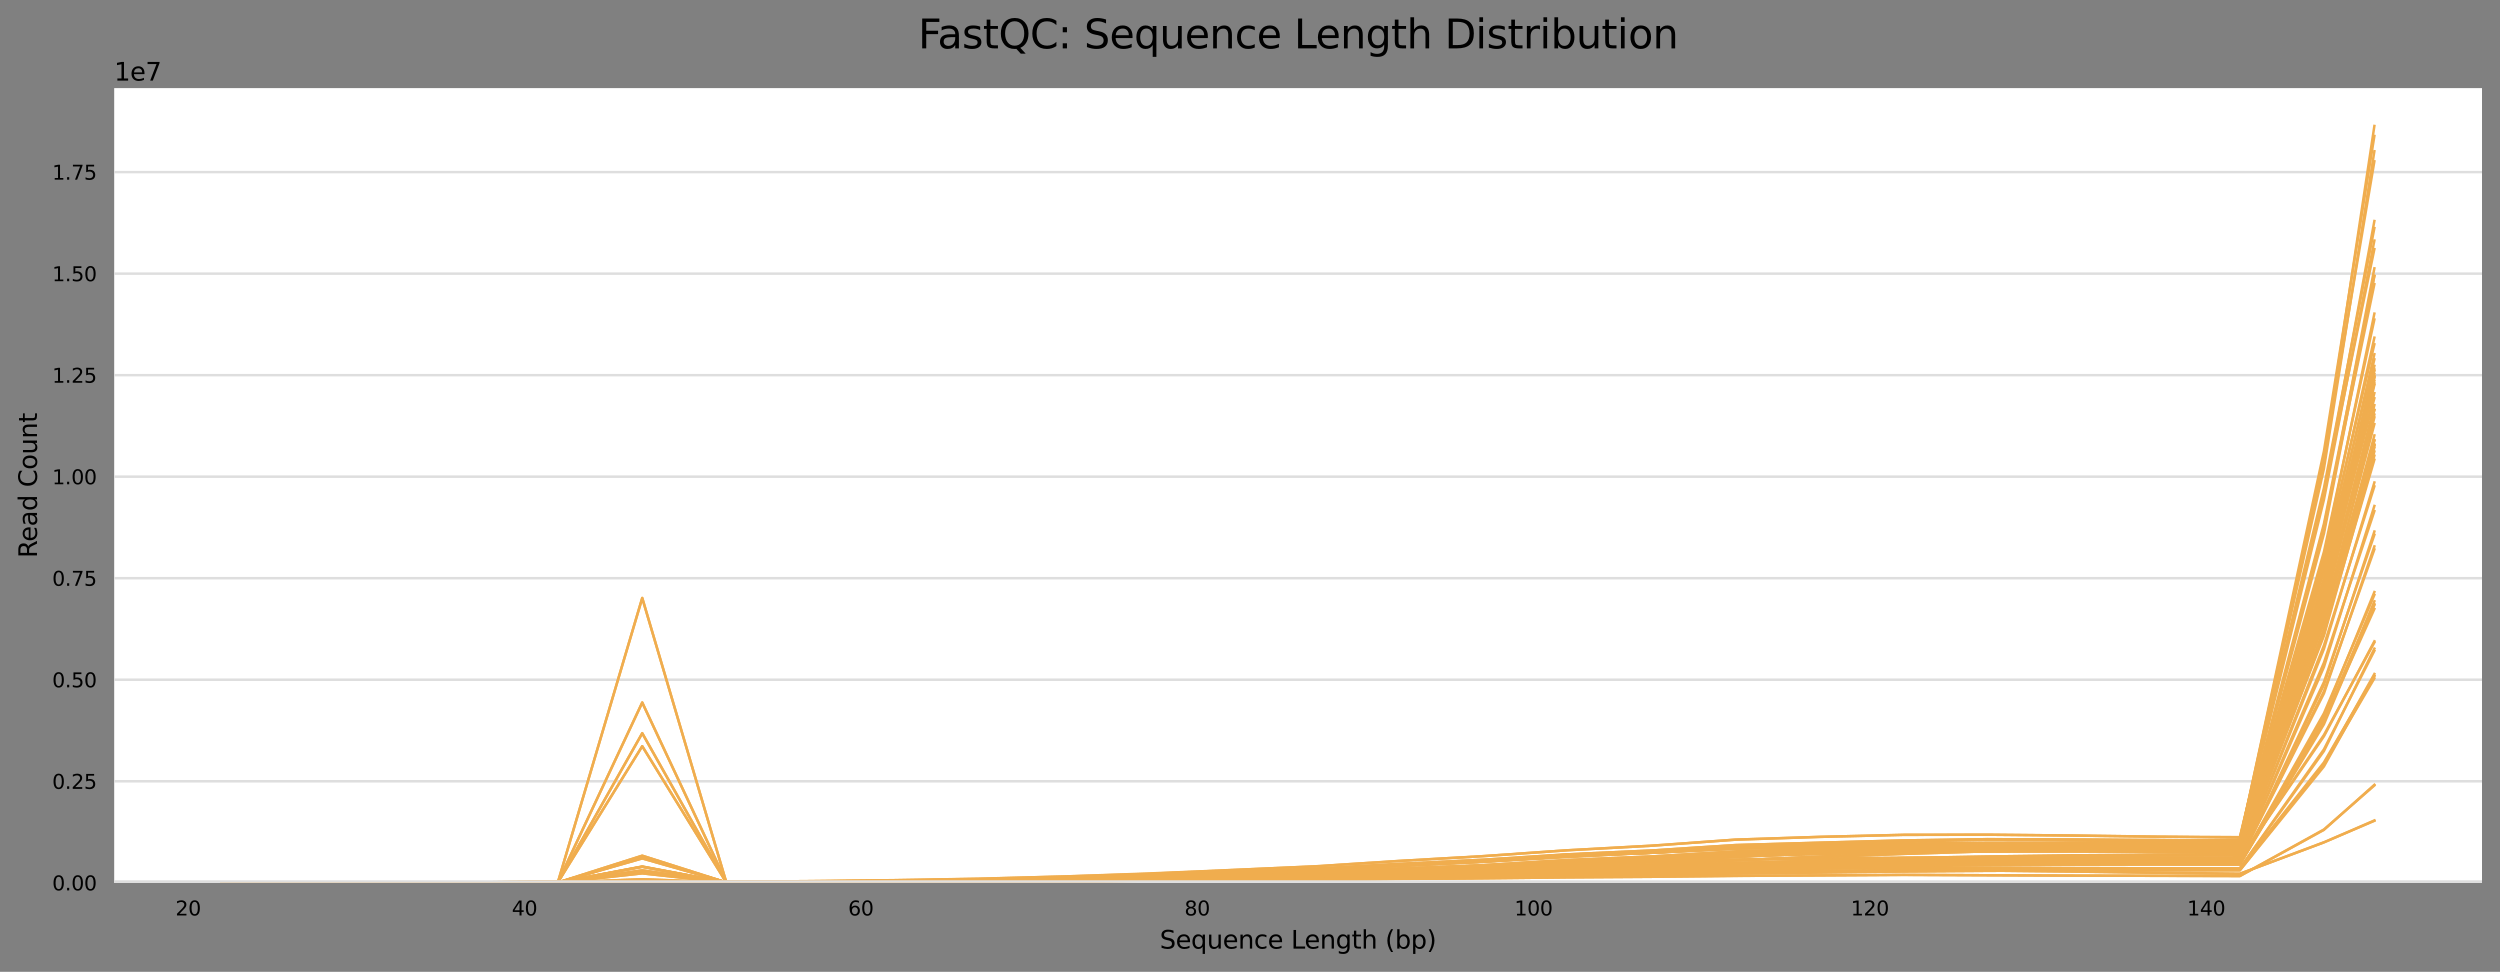 <?xml version="1.0" encoding="utf-8" standalone="no"?>
<!DOCTYPE svg PUBLIC "-//W3C//DTD SVG 1.1//EN"
  "http://www.w3.org/Graphics/SVG/1.1/DTD/svg11.dtd">
<svg xmlns:xlink="http://www.w3.org/1999/xlink" width="1000.301pt" height="388.845pt" viewBox="0 0 1000.301 388.845" xmlns="http://www.w3.org/2000/svg" version="1.1">
 <rect x="0" y="0" width="1000.301" height="388.845" fill="#808080" stroke="none"/>
 <defs>
  <style type="text/css">*{stroke-linejoin: round; stroke-linecap: butt}</style>
 </defs>
 <g id="figure_1">
  <g id="axes_1">
   <g id="patch_1">
    <path d="M 45.691 353.224 
L 993.101 353.224 
L 993.101 35.256 
L 45.691 35.256 
z
" style="fill: #ffffff"/>
   </g>
   <g id="matplotlib.axis_1">
    <g id="xtick_1">
     <g id="text_1">
      <!-- 20 -->
      <g transform="translate(70.207 366.303)scale(0.08 -0.08)">
       <defs>
        <path id="DejaVuSans-32" d="M 1228 531 
L 3431 531 
L 3431 0 
L 469 0 
L 469 531 
Q 828 903 1448 1529 
Q 2069 2156 2228 2338 
Q 2531 2678 2651 2914 
Q 2772 3150 2772 3378 
Q 2772 3750 2511 3984 
Q 2250 4219 1831 4219 
Q 1534 4219 1204 4116 
Q 875 4013 500 3803 
L 500 4441 
Q 881 4594 1212 4672 
Q 1544 4750 1819 4750 
Q 2544 4750 2975 4387 
Q 3406 4025 3406 3419 
Q 3406 3131 3298 2873 
Q 3191 2616 2906 2266 
Q 2828 2175 2409 1742 
Q 1991 1309 1228 531 
z
" transform="scale(0.016)"/>
        <path id="DejaVuSans-30" d="M 2034 4250 
Q 1547 4250 1301 3770 
Q 1056 3291 1056 2328 
Q 1056 1369 1301 889 
Q 1547 409 2034 409 
Q 2525 409 2770 889 
Q 3016 1369 3016 2328 
Q 3016 3291 2770 3770 
Q 2525 4250 2034 4250 
z
M 2034 4750 
Q 2819 4750 3233 4129 
Q 3647 3509 3647 2328 
Q 3647 1150 3233 529 
Q 2819 -91 2034 -91 
Q 1250 -91 836 529 
Q 422 1150 422 2328 
Q 422 3509 836 4129 
Q 1250 4750 2034 4750 
z
" transform="scale(0.016)"/>
       </defs>
       <use xlink:href="#DejaVuSans-32"/>
       <use xlink:href="#DejaVuSans-30" x="63.623"/>
      </g>
     </g>
    </g>
    <g id="xtick_2">
     <g id="text_2">
      <!-- 40 -->
      <g transform="translate(204.782 366.303)scale(0.08 -0.08)">
       <defs>
        <path id="DejaVuSans-34" d="M 2419 4116 
L 825 1625 
L 2419 1625 
L 2419 4116 
z
M 2253 4666 
L 3047 4666 
L 3047 1625 
L 3713 1625 
L 3713 1100 
L 3047 1100 
L 3047 0 
L 2419 0 
L 2419 1100 
L 313 1100 
L 313 1709 
L 2253 4666 
z
" transform="scale(0.016)"/>
       </defs>
       <use xlink:href="#DejaVuSans-34"/>
       <use xlink:href="#DejaVuSans-30" x="63.623"/>
      </g>
     </g>
    </g>
    <g id="xtick_3">
     <g id="text_3">
      <!-- 60 -->
      <g transform="translate(339.358 366.303)scale(0.08 -0.08)">
       <defs>
        <path id="DejaVuSans-36" d="M 2113 2584 
Q 1688 2584 1439 2293 
Q 1191 2003 1191 1497 
Q 1191 994 1439 701 
Q 1688 409 2113 409 
Q 2538 409 2786 701 
Q 3034 994 3034 1497 
Q 3034 2003 2786 2293 
Q 2538 2584 2113 2584 
z
M 3366 4563 
L 3366 3988 
Q 3128 4100 2886 4159 
Q 2644 4219 2406 4219 
Q 1781 4219 1451 3797 
Q 1122 3375 1075 2522 
Q 1259 2794 1537 2939 
Q 1816 3084 2150 3084 
Q 2853 3084 3261 2657 
Q 3669 2231 3669 1497 
Q 3669 778 3244 343 
Q 2819 -91 2113 -91 
Q 1303 -91 875 529 
Q 447 1150 447 2328 
Q 447 3434 972 4092 
Q 1497 4750 2381 4750 
Q 2619 4750 2861 4703 
Q 3103 4656 3366 4563 
z
" transform="scale(0.016)"/>
       </defs>
       <use xlink:href="#DejaVuSans-36"/>
       <use xlink:href="#DejaVuSans-30" x="63.623"/>
      </g>
     </g>
    </g>
    <g id="xtick_4">
     <g id="text_4">
      <!-- 80 -->
      <g transform="translate(473.933 366.303)scale(0.08 -0.08)">
       <defs>
        <path id="DejaVuSans-38" d="M 2034 2216 
Q 1584 2216 1326 1975 
Q 1069 1734 1069 1313 
Q 1069 891 1326 650 
Q 1584 409 2034 409 
Q 2484 409 2743 651 
Q 3003 894 3003 1313 
Q 3003 1734 2745 1975 
Q 2488 2216 2034 2216 
z
M 1403 2484 
Q 997 2584 770 2862 
Q 544 3141 544 3541 
Q 544 4100 942 4425 
Q 1341 4750 2034 4750 
Q 2731 4750 3128 4425 
Q 3525 4100 3525 3541 
Q 3525 3141 3298 2862 
Q 3072 2584 2669 2484 
Q 3125 2378 3379 2068 
Q 3634 1759 3634 1313 
Q 3634 634 3220 271 
Q 2806 -91 2034 -91 
Q 1263 -91 848 271 
Q 434 634 434 1313 
Q 434 1759 690 2068 
Q 947 2378 1403 2484 
z
M 1172 3481 
Q 1172 3119 1398 2916 
Q 1625 2713 2034 2713 
Q 2441 2713 2670 2916 
Q 2900 3119 2900 3481 
Q 2900 3844 2670 4047 
Q 2441 4250 2034 4250 
Q 1625 4250 1398 4047 
Q 1172 3844 1172 3481 
z
" transform="scale(0.016)"/>
       </defs>
       <use xlink:href="#DejaVuSans-38"/>
       <use xlink:href="#DejaVuSans-30" x="63.623"/>
      </g>
     </g>
    </g>
    <g id="xtick_5">
     <g id="text_5">
      <!-- 100 -->
      <g transform="translate(605.963 366.303)scale(0.08 -0.08)">
       <defs>
        <path id="DejaVuSans-31" d="M 794 531 
L 1825 531 
L 1825 4091 
L 703 3866 
L 703 4441 
L 1819 4666 
L 2450 4666 
L 2450 531 
L 3481 531 
L 3481 0 
L 794 0 
L 794 531 
z
" transform="scale(0.016)"/>
       </defs>
       <use xlink:href="#DejaVuSans-31"/>
       <use xlink:href="#DejaVuSans-30" x="63.623"/>
       <use xlink:href="#DejaVuSans-30" x="127.246"/>
      </g>
     </g>
    </g>
    <g id="xtick_6">
     <g id="text_6">
      <!-- 120 -->
      <g transform="translate(740.539 366.303)scale(0.08 -0.08)">
       <use xlink:href="#DejaVuSans-31"/>
       <use xlink:href="#DejaVuSans-32" x="63.623"/>
       <use xlink:href="#DejaVuSans-30" x="127.246"/>
      </g>
     </g>
    </g>
    <g id="xtick_7">
     <g id="text_7">
      <!-- 140 -->
      <g transform="translate(875.114 366.303)scale(0.08 -0.08)">
       <use xlink:href="#DejaVuSans-31"/>
       <use xlink:href="#DejaVuSans-34" x="63.623"/>
       <use xlink:href="#DejaVuSans-30" x="127.246"/>
      </g>
     </g>
    </g>
    <g id="text_8">
     <!-- Sequence Length (bp) -->
     <g transform="translate(464.056 379.565)scale(0.1 -0.1)">
      <defs>
       <path id="DejaVuSans-53" d="M 3425 4513 
L 3425 3897 
Q 3066 4069 2747 4153 
Q 2428 4238 2131 4238 
Q 1616 4238 1336 4038 
Q 1056 3838 1056 3469 
Q 1056 3159 1242 3001 
Q 1428 2844 1947 2747 
L 2328 2669 
Q 3034 2534 3370 2195 
Q 3706 1856 3706 1288 
Q 3706 609 3251 259 
Q 2797 -91 1919 -91 
Q 1588 -91 1214 -16 
Q 841 59 441 206 
L 441 856 
Q 825 641 1194 531 
Q 1563 422 1919 422 
Q 2459 422 2753 634 
Q 3047 847 3047 1241 
Q 3047 1584 2836 1778 
Q 2625 1972 2144 2069 
L 1759 2144 
Q 1053 2284 737 2584 
Q 422 2884 422 3419 
Q 422 4038 858 4394 
Q 1294 4750 2059 4750 
Q 2388 4750 2728 4690 
Q 3069 4631 3425 4513 
z
" transform="scale(0.016)"/>
       <path id="DejaVuSans-65" d="M 3597 1894 
L 3597 1613 
L 953 1613 
Q 991 1019 1311 708 
Q 1631 397 2203 397 
Q 2534 397 2845 478 
Q 3156 559 3463 722 
L 3463 178 
Q 3153 47 2828 -22 
Q 2503 -91 2169 -91 
Q 1331 -91 842 396 
Q 353 884 353 1716 
Q 353 2575 817 3079 
Q 1281 3584 2069 3584 
Q 2775 3584 3186 3129 
Q 3597 2675 3597 1894 
z
M 3022 2063 
Q 3016 2534 2758 2815 
Q 2500 3097 2075 3097 
Q 1594 3097 1305 2825 
Q 1016 2553 972 2059 
L 3022 2063 
z
" transform="scale(0.016)"/>
       <path id="DejaVuSans-71" d="M 947 1747 
Q 947 1113 1208 752 
Q 1469 391 1925 391 
Q 2381 391 2643 752 
Q 2906 1113 2906 1747 
Q 2906 2381 2643 2742 
Q 2381 3103 1925 3103 
Q 1469 3103 1208 2742 
Q 947 2381 947 1747 
z
M 2906 525 
Q 2725 213 2448 61 
Q 2172 -91 1784 -91 
Q 1150 -91 751 415 
Q 353 922 353 1747 
Q 353 2572 751 3078 
Q 1150 3584 1784 3584 
Q 2172 3584 2448 3432 
Q 2725 3281 2906 2969 
L 2906 3500 
L 3481 3500 
L 3481 -1331 
L 2906 -1331 
L 2906 525 
z
" transform="scale(0.016)"/>
       <path id="DejaVuSans-75" d="M 544 1381 
L 544 3500 
L 1119 3500 
L 1119 1403 
Q 1119 906 1312 657 
Q 1506 409 1894 409 
Q 2359 409 2629 706 
Q 2900 1003 2900 1516 
L 2900 3500 
L 3475 3500 
L 3475 0 
L 2900 0 
L 2900 538 
Q 2691 219 2414 64 
Q 2138 -91 1772 -91 
Q 1169 -91 856 284 
Q 544 659 544 1381 
z
M 1991 3584 
L 1991 3584 
z
" transform="scale(0.016)"/>
       <path id="DejaVuSans-6e" d="M 3513 2113 
L 3513 0 
L 2938 0 
L 2938 2094 
Q 2938 2591 2744 2837 
Q 2550 3084 2163 3084 
Q 1697 3084 1428 2787 
Q 1159 2491 1159 1978 
L 1159 0 
L 581 0 
L 581 3500 
L 1159 3500 
L 1159 2956 
Q 1366 3272 1645 3428 
Q 1925 3584 2291 3584 
Q 2894 3584 3203 3211 
Q 3513 2838 3513 2113 
z
" transform="scale(0.016)"/>
       <path id="DejaVuSans-63" d="M 3122 3366 
L 3122 2828 
Q 2878 2963 2633 3030 
Q 2388 3097 2138 3097 
Q 1578 3097 1268 2742 
Q 959 2388 959 1747 
Q 959 1106 1268 751 
Q 1578 397 2138 397 
Q 2388 397 2633 464 
Q 2878 531 3122 666 
L 3122 134 
Q 2881 22 2623 -34 
Q 2366 -91 2075 -91 
Q 1284 -91 818 406 
Q 353 903 353 1747 
Q 353 2603 823 3093 
Q 1294 3584 2113 3584 
Q 2378 3584 2631 3529 
Q 2884 3475 3122 3366 
z
" transform="scale(0.016)"/>
       <path id="DejaVuSans-20" transform="scale(0.016)"/>
       <path id="DejaVuSans-4c" d="M 628 4666 
L 1259 4666 
L 1259 531 
L 3531 531 
L 3531 0 
L 628 0 
L 628 4666 
z
" transform="scale(0.016)"/>
       <path id="DejaVuSans-67" d="M 2906 1791 
Q 2906 2416 2648 2759 
Q 2391 3103 1925 3103 
Q 1463 3103 1205 2759 
Q 947 2416 947 1791 
Q 947 1169 1205 825 
Q 1463 481 1925 481 
Q 2391 481 2648 825 
Q 2906 1169 2906 1791 
z
M 3481 434 
Q 3481 -459 3084 -895 
Q 2688 -1331 1869 -1331 
Q 1566 -1331 1297 -1286 
Q 1028 -1241 775 -1147 
L 775 -588 
Q 1028 -725 1275 -790 
Q 1522 -856 1778 -856 
Q 2344 -856 2625 -561 
Q 2906 -266 2906 331 
L 2906 616 
Q 2728 306 2450 153 
Q 2172 0 1784 0 
Q 1141 0 747 490 
Q 353 981 353 1791 
Q 353 2603 747 3093 
Q 1141 3584 1784 3584 
Q 2172 3584 2450 3431 
Q 2728 3278 2906 2969 
L 2906 3500 
L 3481 3500 
L 3481 434 
z
" transform="scale(0.016)"/>
       <path id="DejaVuSans-74" d="M 1172 4494 
L 1172 3500 
L 2356 3500 
L 2356 3053 
L 1172 3053 
L 1172 1153 
Q 1172 725 1289 603 
Q 1406 481 1766 481 
L 2356 481 
L 2356 0 
L 1766 0 
Q 1100 0 847 248 
Q 594 497 594 1153 
L 594 3053 
L 172 3053 
L 172 3500 
L 594 3500 
L 594 4494 
L 1172 4494 
z
" transform="scale(0.016)"/>
       <path id="DejaVuSans-68" d="M 3513 2113 
L 3513 0 
L 2938 0 
L 2938 2094 
Q 2938 2591 2744 2837 
Q 2550 3084 2163 3084 
Q 1697 3084 1428 2787 
Q 1159 2491 1159 1978 
L 1159 0 
L 581 0 
L 581 4863 
L 1159 4863 
L 1159 2956 
Q 1366 3272 1645 3428 
Q 1925 3584 2291 3584 
Q 2894 3584 3203 3211 
Q 3513 2838 3513 2113 
z
" transform="scale(0.016)"/>
       <path id="DejaVuSans-28" d="M 1984 4856 
Q 1566 4138 1362 3434 
Q 1159 2731 1159 2009 
Q 1159 1288 1364 580 
Q 1569 -128 1984 -844 
L 1484 -844 
Q 1016 -109 783 600 
Q 550 1309 550 2009 
Q 550 2706 781 3412 
Q 1013 4119 1484 4856 
L 1984 4856 
z
" transform="scale(0.016)"/>
       <path id="DejaVuSans-62" d="M 3116 1747 
Q 3116 2381 2855 2742 
Q 2594 3103 2138 3103 
Q 1681 3103 1420 2742 
Q 1159 2381 1159 1747 
Q 1159 1113 1420 752 
Q 1681 391 2138 391 
Q 2594 391 2855 752 
Q 3116 1113 3116 1747 
z
M 1159 2969 
Q 1341 3281 1617 3432 
Q 1894 3584 2278 3584 
Q 2916 3584 3314 3078 
Q 3713 2572 3713 1747 
Q 3713 922 3314 415 
Q 2916 -91 2278 -91 
Q 1894 -91 1617 61 
Q 1341 213 1159 525 
L 1159 0 
L 581 0 
L 581 4863 
L 1159 4863 
L 1159 2969 
z
" transform="scale(0.016)"/>
       <path id="DejaVuSans-70" d="M 1159 525 
L 1159 -1331 
L 581 -1331 
L 581 3500 
L 1159 3500 
L 1159 2969 
Q 1341 3281 1617 3432 
Q 1894 3584 2278 3584 
Q 2916 3584 3314 3078 
Q 3713 2572 3713 1747 
Q 3713 922 3314 415 
Q 2916 -91 2278 -91 
Q 1894 -91 1617 61 
Q 1341 213 1159 525 
z
M 3116 1747 
Q 3116 2381 2855 2742 
Q 2594 3103 2138 3103 
Q 1681 3103 1420 2742 
Q 1159 2381 1159 1747 
Q 1159 1113 1420 752 
Q 1681 391 2138 391 
Q 2594 391 2855 752 
Q 3116 1113 3116 1747 
z
" transform="scale(0.016)"/>
       <path id="DejaVuSans-29" d="M 513 4856 
L 1013 4856 
Q 1481 4119 1714 3412 
Q 1947 2706 1947 2009 
Q 1947 1309 1714 600 
Q 1481 -109 1013 -844 
L 513 -844 
Q 928 -128 1133 580 
Q 1338 1288 1338 2009 
Q 1338 2731 1133 3434 
Q 928 4138 513 4856 
z
" transform="scale(0.016)"/>
      </defs>
      <use xlink:href="#DejaVuSans-53"/>
      <use xlink:href="#DejaVuSans-65" x="63.477"/>
      <use xlink:href="#DejaVuSans-71" x="125"/>
      <use xlink:href="#DejaVuSans-75" x="188.477"/>
      <use xlink:href="#DejaVuSans-65" x="251.855"/>
      <use xlink:href="#DejaVuSans-6e" x="313.379"/>
      <use xlink:href="#DejaVuSans-63" x="376.758"/>
      <use xlink:href="#DejaVuSans-65" x="431.738"/>
      <use xlink:href="#DejaVuSans-20" x="493.262"/>
      <use xlink:href="#DejaVuSans-4c" x="525.049"/>
      <use xlink:href="#DejaVuSans-65" x="579.012"/>
      <use xlink:href="#DejaVuSans-6e" x="640.535"/>
      <use xlink:href="#DejaVuSans-67" x="703.914"/>
      <use xlink:href="#DejaVuSans-74" x="767.391"/>
      <use xlink:href="#DejaVuSans-68" x="806.6"/>
      <use xlink:href="#DejaVuSans-20" x="869.979"/>
      <use xlink:href="#DejaVuSans-28" x="901.766"/>
      <use xlink:href="#DejaVuSans-62" x="940.779"/>
      <use xlink:href="#DejaVuSans-70" x="1004.256"/>
      <use xlink:href="#DejaVuSans-29" x="1067.732"/>
     </g>
    </g>
   </g>
   <g id="matplotlib.axis_2">
    <g id="ytick_1">
     <g id="line2d_1">
      <path d="M 45.691 353.224 
L 993.101 353.224 
" clip-path="url(#pb036da0ec7)" style="fill: none; stroke: #dedede; stroke-linecap: square"/>
     </g>
     <g id="text_9">
      <!-- 0.00 -->
      <g transform="translate(20.878 356.263)scale(0.08 -0.08)">
       <defs>
        <path id="DejaVuSans-2e" d="M 684 794 
L 1344 794 
L 1344 0 
L 684 0 
L 684 794 
z
" transform="scale(0.016)"/>
       </defs>
       <use xlink:href="#DejaVuSans-30"/>
       <use xlink:href="#DejaVuSans-2e" x="63.623"/>
       <use xlink:href="#DejaVuSans-30" x="95.41"/>
       <use xlink:href="#DejaVuSans-30" x="159.033"/>
      </g>
     </g>
    </g>
    <g id="ytick_2">
     <g id="line2d_2">
      <path d="M 45.691 312.6 
L 993.101 312.6 
" clip-path="url(#pb036da0ec7)" style="fill: none; stroke: #dedede; stroke-linecap: square"/>
     </g>
     <g id="text_10">
      <!-- 0.25 -->
      <g transform="translate(20.878 315.64)scale(0.08 -0.08)">
       <defs>
        <path id="DejaVuSans-35" d="M 691 4666 
L 3169 4666 
L 3169 4134 
L 1269 4134 
L 1269 2991 
Q 1406 3038 1543 3061 
Q 1681 3084 1819 3084 
Q 2600 3084 3056 2656 
Q 3513 2228 3513 1497 
Q 3513 744 3044 326 
Q 2575 -91 1722 -91 
Q 1428 -91 1123 -41 
Q 819 9 494 109 
L 494 744 
Q 775 591 1075 516 
Q 1375 441 1709 441 
Q 2250 441 2565 725 
Q 2881 1009 2881 1497 
Q 2881 1984 2565 2268 
Q 2250 2553 1709 2553 
Q 1456 2553 1204 2497 
Q 953 2441 691 2322 
L 691 4666 
z
" transform="scale(0.016)"/>
       </defs>
       <use xlink:href="#DejaVuSans-30"/>
       <use xlink:href="#DejaVuSans-2e" x="63.623"/>
       <use xlink:href="#DejaVuSans-32" x="95.41"/>
       <use xlink:href="#DejaVuSans-35" x="159.033"/>
      </g>
     </g>
    </g>
    <g id="ytick_3">
     <g id="line2d_3">
      <path d="M 45.691 271.977 
L 993.101 271.977 
" clip-path="url(#pb036da0ec7)" style="fill: none; stroke: #dedede; stroke-linecap: square"/>
     </g>
     <g id="text_11">
      <!-- 0.50 -->
      <g transform="translate(20.878 275.016)scale(0.08 -0.08)">
       <use xlink:href="#DejaVuSans-30"/>
       <use xlink:href="#DejaVuSans-2e" x="63.623"/>
       <use xlink:href="#DejaVuSans-35" x="95.41"/>
       <use xlink:href="#DejaVuSans-30" x="159.033"/>
      </g>
     </g>
    </g>
    <g id="ytick_4">
     <g id="line2d_4">
      <path d="M 45.691 231.353 
L 993.101 231.353 
" clip-path="url(#pb036da0ec7)" style="fill: none; stroke: #dedede; stroke-linecap: square"/>
     </g>
     <g id="text_12">
      <!-- 0.75 -->
      <g transform="translate(20.878 234.392)scale(0.08 -0.08)">
       <defs>
        <path id="DejaVuSans-37" d="M 525 4666 
L 3525 4666 
L 3525 4397 
L 1831 0 
L 1172 0 
L 2766 4134 
L 525 4134 
L 525 4666 
z
" transform="scale(0.016)"/>
       </defs>
       <use xlink:href="#DejaVuSans-30"/>
       <use xlink:href="#DejaVuSans-2e" x="63.623"/>
       <use xlink:href="#DejaVuSans-37" x="95.41"/>
       <use xlink:href="#DejaVuSans-35" x="159.033"/>
      </g>
     </g>
    </g>
    <g id="ytick_5">
     <g id="line2d_5">
      <path d="M 45.691 190.729 
L 993.101 190.729 
" clip-path="url(#pb036da0ec7)" style="fill: none; stroke: #dedede; stroke-linecap: square"/>
     </g>
     <g id="text_13">
      <!-- 1.00 -->
      <g transform="translate(20.878 193.769)scale(0.08 -0.08)">
       <use xlink:href="#DejaVuSans-31"/>
       <use xlink:href="#DejaVuSans-2e" x="63.623"/>
       <use xlink:href="#DejaVuSans-30" x="95.41"/>
       <use xlink:href="#DejaVuSans-30" x="159.033"/>
      </g>
     </g>
    </g>
    <g id="ytick_6">
     <g id="line2d_6">
      <path d="M 45.691 150.106 
L 993.101 150.106 
" clip-path="url(#pb036da0ec7)" style="fill: none; stroke: #dedede; stroke-linecap: square"/>
     </g>
     <g id="text_14">
      <!-- 1.25 -->
      <g transform="translate(20.878 153.145)scale(0.08 -0.08)">
       <use xlink:href="#DejaVuSans-31"/>
       <use xlink:href="#DejaVuSans-2e" x="63.623"/>
       <use xlink:href="#DejaVuSans-32" x="95.41"/>
       <use xlink:href="#DejaVuSans-35" x="159.033"/>
      </g>
     </g>
    </g>
    <g id="ytick_7">
     <g id="line2d_7">
      <path d="M 45.691 109.482 
L 993.101 109.482 
" clip-path="url(#pb036da0ec7)" style="fill: none; stroke: #dedede; stroke-linecap: square"/>
     </g>
     <g id="text_15">
      <!-- 1.50 -->
      <g transform="translate(20.878 112.521)scale(0.08 -0.08)">
       <use xlink:href="#DejaVuSans-31"/>
       <use xlink:href="#DejaVuSans-2e" x="63.623"/>
       <use xlink:href="#DejaVuSans-35" x="95.41"/>
       <use xlink:href="#DejaVuSans-30" x="159.033"/>
      </g>
     </g>
    </g>
    <g id="ytick_8">
     <g id="line2d_8">
      <path d="M 45.691 68.858 
L 993.101 68.858 
" clip-path="url(#pb036da0ec7)" style="fill: none; stroke: #dedede; stroke-linecap: square"/>
     </g>
     <g id="text_16">
      <!-- 1.75 -->
      <g transform="translate(20.878 71.898)scale(0.08 -0.08)">
       <use xlink:href="#DejaVuSans-31"/>
       <use xlink:href="#DejaVuSans-2e" x="63.623"/>
       <use xlink:href="#DejaVuSans-37" x="95.41"/>
       <use xlink:href="#DejaVuSans-35" x="159.033"/>
      </g>
     </g>
    </g>
    <g id="text_17">
     <!-- Read Count -->
     <g transform="translate(14.798 223.241)rotate(-90)scale(0.1 -0.1)">
      <defs>
       <path id="DejaVuSans-52" d="M 2841 2188 
Q 3044 2119 3236 1894 
Q 3428 1669 3622 1275 
L 4263 0 
L 3584 0 
L 2988 1197 
Q 2756 1666 2539 1819 
Q 2322 1972 1947 1972 
L 1259 1972 
L 1259 0 
L 628 0 
L 628 4666 
L 2053 4666 
Q 2853 4666 3247 4331 
Q 3641 3997 3641 3322 
Q 3641 2881 3436 2590 
Q 3231 2300 2841 2188 
z
M 1259 4147 
L 1259 2491 
L 2053 2491 
Q 2509 2491 2742 2702 
Q 2975 2913 2975 3322 
Q 2975 3731 2742 3939 
Q 2509 4147 2053 4147 
L 1259 4147 
z
" transform="scale(0.016)"/>
       <path id="DejaVuSans-61" d="M 2194 1759 
Q 1497 1759 1228 1600 
Q 959 1441 959 1056 
Q 959 750 1161 570 
Q 1363 391 1709 391 
Q 2188 391 2477 730 
Q 2766 1069 2766 1631 
L 2766 1759 
L 2194 1759 
z
M 3341 1997 
L 3341 0 
L 2766 0 
L 2766 531 
Q 2569 213 2275 61 
Q 1981 -91 1556 -91 
Q 1019 -91 701 211 
Q 384 513 384 1019 
Q 384 1609 779 1909 
Q 1175 2209 1959 2209 
L 2766 2209 
L 2766 2266 
Q 2766 2663 2505 2880 
Q 2244 3097 1772 3097 
Q 1472 3097 1187 3025 
Q 903 2953 641 2809 
L 641 3341 
Q 956 3463 1253 3523 
Q 1550 3584 1831 3584 
Q 2591 3584 2966 3190 
Q 3341 2797 3341 1997 
z
" transform="scale(0.016)"/>
       <path id="DejaVuSans-64" d="M 2906 2969 
L 2906 4863 
L 3481 4863 
L 3481 0 
L 2906 0 
L 2906 525 
Q 2725 213 2448 61 
Q 2172 -91 1784 -91 
Q 1150 -91 751 415 
Q 353 922 353 1747 
Q 353 2572 751 3078 
Q 1150 3584 1784 3584 
Q 2172 3584 2448 3432 
Q 2725 3281 2906 2969 
z
M 947 1747 
Q 947 1113 1208 752 
Q 1469 391 1925 391 
Q 2381 391 2643 752 
Q 2906 1113 2906 1747 
Q 2906 2381 2643 2742 
Q 2381 3103 1925 3103 
Q 1469 3103 1208 2742 
Q 947 2381 947 1747 
z
" transform="scale(0.016)"/>
       <path id="DejaVuSans-43" d="M 4122 4306 
L 4122 3641 
Q 3803 3938 3442 4084 
Q 3081 4231 2675 4231 
Q 1875 4231 1450 3742 
Q 1025 3253 1025 2328 
Q 1025 1406 1450 917 
Q 1875 428 2675 428 
Q 3081 428 3442 575 
Q 3803 722 4122 1019 
L 4122 359 
Q 3791 134 3420 21 
Q 3050 -91 2638 -91 
Q 1578 -91 968 557 
Q 359 1206 359 2328 
Q 359 3453 968 4101 
Q 1578 4750 2638 4750 
Q 3056 4750 3426 4639 
Q 3797 4528 4122 4306 
z
" transform="scale(0.016)"/>
       <path id="DejaVuSans-6f" d="M 1959 3097 
Q 1497 3097 1228 2736 
Q 959 2375 959 1747 
Q 959 1119 1226 758 
Q 1494 397 1959 397 
Q 2419 397 2687 759 
Q 2956 1122 2956 1747 
Q 2956 2369 2687 2733 
Q 2419 3097 1959 3097 
z
M 1959 3584 
Q 2709 3584 3137 3096 
Q 3566 2609 3566 1747 
Q 3566 888 3137 398 
Q 2709 -91 1959 -91 
Q 1206 -91 779 398 
Q 353 888 353 1747 
Q 353 2609 779 3096 
Q 1206 3584 1959 3584 
z
" transform="scale(0.016)"/>
      </defs>
      <use xlink:href="#DejaVuSans-52"/>
      <use xlink:href="#DejaVuSans-65" x="64.982"/>
      <use xlink:href="#DejaVuSans-61" x="126.506"/>
      <use xlink:href="#DejaVuSans-64" x="187.785"/>
      <use xlink:href="#DejaVuSans-20" x="251.262"/>
      <use xlink:href="#DejaVuSans-43" x="283.049"/>
      <use xlink:href="#DejaVuSans-6f" x="352.873"/>
      <use xlink:href="#DejaVuSans-75" x="414.055"/>
      <use xlink:href="#DejaVuSans-6e" x="477.434"/>
      <use xlink:href="#DejaVuSans-74" x="540.812"/>
     </g>
    </g>
    <g id="text_18">
     <!-- 1e7 -->
     <g transform="translate(45.691 32.256)scale(0.1 -0.1)">
      <use xlink:href="#DejaVuSans-31"/>
      <use xlink:href="#DejaVuSans-65" x="63.623"/>
      <use xlink:href="#DejaVuSans-37" x="125.146"/>
     </g>
    </g>
   </g>
   <g id="line2d_9">
    <path d="M 88.755 353.171 
L 122.399 353.133 
L 156.042 353.115 
L 189.686 353.105 
L 223.33 353.045 
L 256.974 352.88 
L 290.618 352.812 
L 324.261 352.558 
L 357.905 352.166 
L 391.549 351.585 
L 425.193 350.706 
L 458.837 349.666 
L 492.481 348.15 
L 526.124 346.63 
L 559.768 344.475 
L 593.412 342.568 
L 627.056 340.207 
L 660.7 338.388 
L 694.343 335.954 
L 727.987 334.847 
L 761.631 334.054 
L 795.275 333.98 
L 828.919 334.312 
L 862.563 334.78 
L 896.206 335.175 
L 929.85 197.693 
L 950.037 88.432 
" clip-path="url(#pb036da0ec7)" style="fill: none; stroke: #f0ad4e; stroke-linecap: square"/>
   </g>
   <g id="line2d_10">
    <path d="M 88.755 353.157 
L 122.399 353.133 
L 156.042 353.104 
L 189.686 353.098 
L 223.33 353.027 
L 256.974 352.874 
L 290.618 352.809 
L 324.261 352.561 
L 357.905 352.195 
L 391.549 351.633 
L 425.193 350.707 
L 458.837 349.522 
L 492.481 348.116 
L 526.124 346.662 
L 559.768 344.494 
L 593.412 342.56 
L 627.056 340.219 
L 660.7 338.391 
L 694.343 335.975 
L 727.987 334.862 
L 761.631 334.025 
L 795.275 333.977 
L 828.919 334.301 
L 862.563 334.744 
L 896.206 334.955 
L 929.85 195.234 
L 950.037 91.25 
" clip-path="url(#pb036da0ec7)" style="fill: none; stroke: #f0ad4e; stroke-linecap: square"/>
   </g>
   <g id="line2d_11">
    <path d="M 88.755 353.189 
L 122.399 353.168 
L 156.042 353.169 
L 189.686 353.164 
L 223.33 353.133 
L 256.974 349.444 
L 290.618 353.103 
L 324.261 353.049 
L 357.905 352.957 
L 391.549 352.814 
L 425.193 352.584 
L 458.837 352.254 
L 492.481 351.862 
L 526.124 351.353 
L 559.768 350.646 
L 593.412 349.877 
L 627.056 348.803 
L 660.7 347.791 
L 694.343 346.496 
L 727.987 345.292 
L 761.631 344.167 
L 795.275 343.237 
L 828.919 342.556 
L 862.563 342.088 
L 896.206 341.803 
L 929.85 241.242 
L 950.037 151.077 
" clip-path="url(#pb036da0ec7)" style="fill: none; stroke: #f0ad4e; stroke-linecap: square"/>
   </g>
   <g id="line2d_12">
    <path d="M 88.755 353.179 
L 122.399 353.173 
L 156.042 353.166 
L 189.686 353.167 
L 223.33 353.128 
L 256.974 349.446 
L 290.618 353.105 
L 324.261 353.051 
L 357.905 352.96 
L 391.549 352.812 
L 425.193 352.561 
L 458.837 352.259 
L 492.481 351.866 
L 526.124 351.35 
L 559.768 350.641 
L 593.412 349.877 
L 627.056 348.803 
L 660.7 347.79 
L 694.343 346.498 
L 727.987 345.297 
L 761.631 344.168 
L 795.275 343.242 
L 828.919 342.554 
L 862.563 342.065 
L 896.206 341.638 
L 929.85 238.525 
L 950.037 153.993 
" clip-path="url(#pb036da0ec7)" style="fill: none; stroke: #f0ad4e; stroke-linecap: square"/>
   </g>
   <g id="line2d_13">
    <path d="M 88.755 353.199 
L 122.399 353.175 
L 156.042 353.163 
L 189.686 353.165 
L 223.33 353.142 
L 256.974 353.079 
L 290.618 353.081 
L 324.261 353.019 
L 357.905 352.915 
L 391.549 352.777 
L 425.193 352.55 
L 458.837 352.055 
L 492.481 351.835 
L 526.124 351.364 
L 559.768 350.603 
L 593.412 349.866 
L 627.056 348.785 
L 660.7 347.874 
L 694.343 346.667 
L 727.987 345.783 
L 761.631 344.929 
L 795.275 344.424 
L 828.919 344.127 
L 862.563 343.923 
L 896.206 343.936 
L 929.85 266.897 
L 950.037 202.446 
" clip-path="url(#pb036da0ec7)" style="fill: none; stroke: #f0ad4e; stroke-linecap: square"/>
   </g>
   <g id="line2d_14">
    <path d="M 88.755 353.19 
L 122.399 353.171 
L 156.042 353.151 
L 189.686 353.156 
L 223.33 353.127 
L 256.974 353.069 
L 290.618 353.075 
L 324.261 353.019 
L 357.905 352.931 
L 391.549 352.807 
L 425.193 352.56 
L 458.837 351.911 
L 492.481 351.789 
L 526.124 351.385 
L 559.768 350.618 
L 593.412 349.858 
L 627.056 348.794 
L 660.7 347.88 
L 694.343 346.689 
L 727.987 345.796 
L 761.631 344.904 
L 795.275 344.414 
L 828.919 344.113 
L 862.563 343.892 
L 896.206 343.825 
L 929.85 265.14 
L 950.037 204.516 
" clip-path="url(#pb036da0ec7)" style="fill: none; stroke: #f0ad4e; stroke-linecap: square"/>
   </g>
   <g id="line2d_15">
    <path d="M 88.755 353.179 
L 122.399 353.153 
L 156.042 353.154 
L 189.686 353.15 
L 223.33 353.138 
L 256.974 353.083 
L 290.618 353.054 
L 324.261 352.951 
L 357.905 352.783 
L 391.549 352.518 
L 425.193 352.043 
L 458.837 351.328 
L 492.481 350.525 
L 526.124 349.493 
L 559.768 347.895 
L 593.412 346.515 
L 627.056 344.58 
L 660.7 343.38 
L 694.343 341.778 
L 727.987 341.073 
L 761.631 340.369 
L 795.275 340.304 
L 828.919 340.326 
L 862.563 340.562 
L 896.206 340.948 
L 929.85 254.375 
L 950.037 182.309 
" clip-path="url(#pb036da0ec7)" style="fill: none; stroke: #f0ad4e; stroke-linecap: square"/>
   </g>
   <g id="line2d_16">
    <path d="M 88.755 353.157 
L 122.399 353.152 
L 156.042 353.146 
L 189.686 353.151 
L 223.33 353.126 
L 256.974 353.088 
L 290.618 353.051 
L 324.261 352.955 
L 357.905 352.792 
L 391.549 352.52 
L 425.193 352.008 
L 458.837 351.327 
L 492.481 350.529 
L 526.124 349.495 
L 559.768 347.896 
L 593.412 346.515 
L 627.056 344.587 
L 660.7 343.385 
L 694.343 341.791 
L 727.987 341.089 
L 761.631 340.376 
L 795.275 340.31 
L 828.919 340.329 
L 862.563 340.543 
L 896.206 340.811 
L 929.85 252.897 
L 950.037 183.937 
" clip-path="url(#pb036da0ec7)" style="fill: none; stroke: #f0ad4e; stroke-linecap: square"/>
   </g>
   <g id="line2d_17">
    <path d="M 88.755 353.181 
L 122.399 353.154 
L 156.042 353.154 
L 189.686 353.161 
L 223.33 353.148 
L 256.974 353.081 
L 290.618 353.096 
L 324.261 353.039 
L 357.905 352.935 
L 391.549 352.786 
L 425.193 352.516 
L 458.837 351.996 
L 492.481 351.685 
L 526.124 351.162 
L 559.768 350.261 
L 593.412 349.497 
L 627.056 348.257 
L 660.7 347.336 
L 694.343 345.818 
L 727.987 344.816 
L 761.631 343.541 
L 795.275 343.035 
L 828.919 342.598 
L 862.563 342.381 
L 896.206 342.39 
L 929.85 253.643 
L 950.037 178.267 
" clip-path="url(#pb036da0ec7)" style="fill: none; stroke: #f0ad4e; stroke-linecap: square"/>
   </g>
   <g id="line2d_18">
    <path d="M 88.755 353.164 
L 122.399 353.156 
L 156.042 353.151 
L 189.686 353.159 
L 223.33 353.139 
L 256.974 353.083 
L 290.618 353.095 
L 324.261 353.039 
L 357.905 352.939 
L 391.549 352.781 
L 425.193 352.482 
L 458.837 351.986 
L 492.481 351.683 
L 526.124 351.16 
L 559.768 350.257 
L 593.412 349.492 
L 627.056 348.26 
L 660.7 347.332 
L 694.343 345.829 
L 727.987 344.821 
L 761.631 343.544 
L 795.275 343.037 
L 828.919 342.593 
L 862.563 342.352 
L 896.206 342.232 
L 929.85 251.517 
L 950.037 180.65 
" clip-path="url(#pb036da0ec7)" style="fill: none; stroke: #f0ad4e; stroke-linecap: square"/>
   </g>
   <g id="line2d_19">
    <path d="M 88.755 353.199 
L 122.399 353.178 
L 156.042 353.156 
L 189.686 353.092 
L 223.33 352.645 
L 256.974 239.224 
L 290.618 353.091 
L 324.261 353.024 
L 357.905 352.916 
L 391.549 352.758 
L 425.193 352.457 
L 458.837 352.047 
L 492.481 351.556 
L 526.124 350.956 
L 559.768 349.963 
L 593.412 349.076 
L 627.056 347.688 
L 660.7 346.737 
L 694.343 345.286 
L 727.987 344.513 
L 761.631 343.638 
L 795.275 343.432 
L 828.919 343.376 
L 862.563 343.488 
L 896.206 343.866 
L 929.85 294.62 
L 950.037 256.594 
" clip-path="url(#pb036da0ec7)" style="fill: none; stroke: #f0ad4e; stroke-linecap: square"/>
   </g>
   <g id="line2d_20">
    <path d="M 88.755 353.195 
L 122.399 353.184 
L 156.042 353.158 
L 189.686 353.094 
L 223.33 352.65 
L 256.974 239.322 
L 290.618 353.092 
L 324.261 353.028 
L 357.905 352.922 
L 391.549 352.763 
L 425.193 352.44 
L 458.837 352.036 
L 492.481 351.554 
L 526.124 350.958 
L 559.768 349.966 
L 593.412 349.075 
L 627.056 347.691 
L 660.7 346.742 
L 694.343 345.294 
L 727.987 344.523 
L 761.631 343.637 
L 795.275 343.435 
L 828.919 343.38 
L 862.563 343.483 
L 896.206 343.817 
L 929.85 294.069 
L 950.037 257.066 
" clip-path="url(#pb036da0ec7)" style="fill: none; stroke: #f0ad4e; stroke-linecap: square"/>
   </g>
   <g id="line2d_21">
    <path d="M 88.755 353.201 
L 122.399 353.166 
L 156.042 353.142 
L 189.686 353.103 
L 223.33 352.841 
L 256.974 298.576 
L 290.618 353.095 
L 324.261 353.029 
L 357.905 352.93 
L 391.549 352.809 
L 425.193 352.587 
L 458.837 352.182 
L 492.481 351.964 
L 526.124 351.598 
L 559.768 350.98 
L 593.412 350.483 
L 627.056 349.632 
L 660.7 349.006 
L 694.343 348.008 
L 727.987 347.402 
L 761.631 346.575 
L 795.275 346.216 
L 828.919 345.992 
L 862.563 345.857 
L 896.206 345.873 
L 929.85 288.882 
L 950.037 240.586 
" clip-path="url(#pb036da0ec7)" style="fill: none; stroke: #f0ad4e; stroke-linecap: square"/>
   </g>
   <g id="line2d_22">
    <path d="M 88.755 353.197 
L 122.399 353.172 
L 156.042 353.144 
L 189.686 353.106 
L 223.33 352.844 
L 256.974 298.571 
L 290.618 353.096 
L 324.261 353.031 
L 357.905 352.938 
L 391.549 352.81 
L 425.193 352.577 
L 458.837 352.174 
L 492.481 351.961 
L 526.124 351.596 
L 559.768 350.978 
L 593.412 350.478 
L 627.056 349.631 
L 660.7 349.004 
L 694.343 348.011 
L 727.987 347.404 
L 761.631 346.571 
L 795.275 346.213 
L 828.919 345.988 
L 862.563 345.847 
L 896.206 345.802 
L 929.85 287.804 
L 950.037 241.766 
" clip-path="url(#pb036da0ec7)" style="fill: none; stroke: #f0ad4e; stroke-linecap: square"/>
   </g>
   <g id="line2d_23">
    <path d="M 88.755 353.209 
L 122.399 353.199 
L 156.042 353.196 
L 189.686 353.192 
L 223.33 353.177 
L 256.974 353.15 
L 290.618 353.12 
L 324.261 353.055 
L 357.905 352.95 
L 391.549 352.805 
L 425.193 352.544 
L 458.837 352.117 
L 492.481 351.779 
L 526.124 351.315 
L 559.768 350.548 
L 593.412 349.966 
L 627.056 349.076 
L 660.7 348.586 
L 694.343 347.87 
L 727.987 347.598 
L 761.631 347.282 
L 795.275 347.261 
L 828.919 347.334 
L 862.563 347.424 
L 896.206 347.635 
L 929.85 305.706 
L 950.037 269.664 
" clip-path="url(#pb036da0ec7)" style="fill: none; stroke: #f0ad4e; stroke-linecap: square"/>
   </g>
   <g id="line2d_24">
    <path d="M 88.755 353.199 
L 122.399 353.195 
L 156.042 353.19 
L 189.686 353.19 
L 223.33 353.172 
L 256.974 353.148 
L 290.618 353.12 
L 324.261 353.056 
L 357.905 352.953 
L 391.549 352.805 
L 425.193 352.531 
L 458.837 352.116 
L 492.481 351.778 
L 526.124 351.313 
L 559.768 350.546 
L 593.412 349.962 
L 627.056 349.078 
L 660.7 348.588 
L 694.343 347.873 
L 727.987 347.604 
L 761.631 347.285 
L 795.275 347.267 
L 828.919 347.339 
L 862.563 347.417 
L 896.206 347.582 
L 929.85 305.044 
L 950.037 270.406 
" clip-path="url(#pb036da0ec7)" style="fill: none; stroke: #f0ad4e; stroke-linecap: square"/>
   </g>
   <g id="line2d_25">
    <path d="M 88.755 353.211 
L 122.399 353.201 
L 156.042 353.196 
L 189.686 353.195 
L 223.33 353.18 
L 256.974 353.159 
L 290.618 353.137 
L 324.261 353.089 
L 357.905 353.013 
L 391.549 352.92 
L 425.193 352.75 
L 458.837 352.378 
L 492.481 352.287 
L 526.124 352.022 
L 559.768 351.582 
L 593.412 351.197 
L 627.056 350.607 
L 660.7 350.176 
L 694.343 349.515 
L 727.987 349.126 
L 761.631 348.672 
L 795.275 348.433 
L 828.919 348.293 
L 862.563 348.222 
L 896.206 348.257 
L 929.85 306.682 
L 950.037 270.489 
" clip-path="url(#pb036da0ec7)" style="fill: none; stroke: #f0ad4e; stroke-linecap: square"/>
   </g>
   <g id="line2d_26">
    <path d="M 88.755 353.208 
L 122.399 353.202 
L 156.042 353.194 
L 189.686 353.193 
L 223.33 353.179 
L 256.974 353.16 
L 290.618 353.138 
L 324.261 353.091 
L 357.905 353.016 
L 391.549 352.92 
L 425.193 352.741 
L 458.837 352.372 
L 492.481 352.284 
L 526.124 352.02 
L 559.768 351.581 
L 593.412 351.195 
L 627.056 350.605 
L 660.7 350.176 
L 694.343 349.519 
L 727.987 349.129 
L 761.631 348.674 
L 795.275 348.432 
L 828.919 348.292 
L 862.563 348.214 
L 896.206 348.198 
L 929.85 305.836 
L 950.037 271.418 
" clip-path="url(#pb036da0ec7)" style="fill: none; stroke: #f0ad4e; stroke-linecap: square"/>
   </g>
   <g id="line2d_27">
    <path d="M 88.755 353.199 
L 122.399 353.183 
L 156.042 353.179 
L 189.686 353.172 
L 223.33 353.117 
L 256.974 343.056 
L 290.618 353.09 
L 324.261 353.005 
L 357.905 352.873 
L 391.549 352.668 
L 425.193 352.297 
L 458.837 351.719 
L 492.481 351.014 
L 526.124 350.1 
L 559.768 348.682 
L 593.412 347.251 
L 627.056 345.426 
L 660.7 343.956 
L 694.343 342.122 
L 727.987 341.092 
L 761.631 340.12 
L 795.275 339.592 
L 828.919 339.395 
L 862.563 339.39 
L 896.206 339.556 
L 929.85 232.97 
L 950.037 146.395 
" clip-path="url(#pb036da0ec7)" style="fill: none; stroke: #f0ad4e; stroke-linecap: square"/>
   </g>
   <g id="line2d_28">
    <path d="M 88.755 353.188 
L 122.399 353.179 
L 156.042 353.17 
L 189.686 353.167 
L 223.33 353.112 
L 256.974 343.059 
L 290.618 353.087 
L 324.261 353.007 
L 357.905 352.877 
L 391.549 352.67 
L 425.193 352.277 
L 458.837 351.709 
L 492.481 351.009 
L 526.124 350.096 
L 559.768 348.675 
L 593.412 347.243 
L 627.056 345.421 
L 660.7 343.953 
L 694.343 342.124 
L 727.987 341.094 
L 761.631 340.119 
L 795.275 339.586 
L 828.919 339.387 
L 862.563 339.366 
L 896.206 339.409 
L 929.85 231.263 
L 950.037 148.378 
" clip-path="url(#pb036da0ec7)" style="fill: none; stroke: #f0ad4e; stroke-linecap: square"/>
   </g>
   <g id="line2d_29">
    <path d="M 88.755 353.211 
L 122.399 353.178 
L 156.042 353.162 
L 189.686 353.17 
L 223.33 353.13 
L 256.974 352.972 
L 290.618 352.974 
L 324.261 352.824 
L 357.905 352.593 
L 391.549 352.321 
L 425.193 351.878 
L 458.837 351.078 
L 492.481 351.024 
L 526.124 350.627 
L 559.768 350.067 
L 593.412 349.67 
L 627.056 349.379 
L 660.7 349.258 
L 694.343 348.611 
L 727.987 348.635 
L 761.631 348.506 
L 795.275 348.344 
L 828.919 348.717 
L 862.563 349.203 
L 896.206 349.632 
L 929.85 337.051 
L 950.037 328.274 
" clip-path="url(#pb036da0ec7)" style="fill: none; stroke: #f0ad4e; stroke-linecap: square"/>
   </g>
   <g id="line2d_30">
    <path d="M 88.755 353.203 
L 122.399 353.177 
L 156.042 353.156 
L 189.686 353.162 
L 223.33 353.121 
L 256.974 352.967 
L 290.618 352.97 
L 324.261 352.824 
L 357.905 352.605 
L 391.549 352.335 
L 425.193 351.883 
L 458.837 351.015 
L 492.481 351.005 
L 526.124 350.64 
L 559.768 350.078 
L 593.412 349.668 
L 627.056 349.385 
L 660.7 349.256 
L 694.343 348.616 
L 727.987 348.641 
L 761.631 348.492 
L 795.275 348.339 
L 828.919 348.713 
L 862.563 349.193 
L 896.206 349.607 
L 929.85 337.019 
L 950.037 328.418 
" clip-path="url(#pb036da0ec7)" style="fill: none; stroke: #f0ad4e; stroke-linecap: square"/>
   </g>
   <g id="line2d_31">
    <path d="M 88.755 353.188 
L 122.399 353.165 
L 156.042 353.162 
L 189.686 353.156 
L 223.33 353.129 
L 256.974 353.058 
L 290.618 353.003 
L 324.261 352.85 
L 357.905 352.614 
L 391.549 352.215 
L 425.193 351.582 
L 458.837 350.78 
L 492.481 349.607 
L 526.124 348.299 
L 559.768 346.571 
L 593.412 344.816 
L 627.056 342.873 
L 660.7 341.18 
L 694.343 339.445 
L 727.987 338.358 
L 761.631 337.599 
L 795.275 337.213 
L 828.919 337.158 
L 862.563 337.291 
L 896.206 337.484 
L 929.85 212.214 
L 950.037 107.364 
" clip-path="url(#pb036da0ec7)" style="fill: none; stroke: #f0ad4e; stroke-linecap: square"/>
   </g>
   <g id="line2d_32">
    <path d="M 88.755 353.167 
L 122.399 353.159 
L 156.042 353.148 
L 189.686 353.148 
L 223.33 353.115 
L 256.974 353.057 
L 290.618 352.999 
L 324.261 352.849 
L 357.905 352.617 
L 391.549 352.21 
L 425.193 351.551 
L 458.837 350.784 
L 492.481 349.609 
L 526.124 348.295 
L 559.768 346.564 
L 593.412 344.813 
L 627.056 342.875 
L 660.7 341.182 
L 694.343 339.457 
L 727.987 338.366 
L 761.631 337.602 
L 795.275 337.216 
L 828.919 337.153 
L 862.563 337.257 
L 896.206 337.281 
L 929.85 209.548 
L 950.037 110.353 
" clip-path="url(#pb036da0ec7)" style="fill: none; stroke: #f0ad4e; stroke-linecap: square"/>
   </g>
   <g id="line2d_33">
    <path d="M 88.755 353.187 
L 122.399 353.164 
L 156.042 353.163 
L 189.686 353.157 
L 223.33 353.136 
L 256.974 353.067 
L 290.618 353.03 
L 324.261 352.913 
L 357.905 352.702 
L 391.549 352.416 
L 425.193 351.902 
L 458.837 351.304 
L 492.481 350.393 
L 526.124 349.45 
L 559.768 348.032 
L 593.412 346.727 
L 627.056 344.92 
L 660.7 343.528 
L 694.343 341.686 
L 727.987 340.637 
L 761.631 339.603 
L 795.275 338.971 
L 828.919 338.794 
L 862.563 338.799 
L 896.206 338.969 
L 929.85 225.748 
L 950.037 135.098 
" clip-path="url(#pb036da0ec7)" style="fill: none; stroke: #f0ad4e; stroke-linecap: square"/>
   </g>
   <g id="line2d_34">
    <path d="M 88.755 353.169 
L 122.399 353.162 
L 156.042 353.153 
L 189.686 353.154 
L 223.33 353.121 
L 256.974 353.069 
L 290.618 353.027 
L 324.261 352.912 
L 357.905 352.705 
L 391.549 352.413 
L 425.193 351.866 
L 458.837 351.306 
L 492.481 350.398 
L 526.124 349.452 
L 559.768 348.03 
L 593.412 346.723 
L 627.056 344.921 
L 660.7 343.531 
L 694.343 341.697 
L 727.987 340.648 
L 761.631 339.611 
L 795.275 338.981 
L 828.919 338.796 
L 862.563 338.777 
L 896.206 338.784 
L 929.85 223.336 
L 950.037 137.758 
" clip-path="url(#pb036da0ec7)" style="fill: none; stroke: #f0ad4e; stroke-linecap: square"/>
   </g>
   <g id="line2d_35">
    <path d="M 88.755 353.198 
L 122.399 353.18 
L 156.042 353.168 
L 189.686 353.158 
L 223.33 353.121 
L 256.974 349.039 
L 290.618 353.06 
L 324.261 352.983 
L 357.905 352.853 
L 391.549 352.649 
L 425.193 352.289 
L 458.837 351.794 
L 492.481 350.99 
L 526.124 349.989 
L 559.768 348.533 
L 593.412 346.983 
L 627.056 345.023 
L 660.7 343.32 
L 694.343 341.322 
L 727.987 340.164 
L 761.631 339.22 
L 795.275 338.621 
L 828.919 338.554 
L 862.563 338.648 
L 896.206 338.961 
L 929.85 248.543 
L 950.037 178.111 
" clip-path="url(#pb036da0ec7)" style="fill: none; stroke: #f0ad4e; stroke-linecap: square"/>
   </g>
   <g id="line2d_36">
    <path d="M 88.755 353.188 
L 122.399 353.178 
L 156.042 353.164 
L 189.686 353.158 
L 223.33 353.118 
L 256.974 349.046 
L 290.618 353.063 
L 324.261 352.986 
L 357.905 352.859 
L 391.549 352.653 
L 425.193 352.276 
L 458.837 351.777 
L 492.481 350.987 
L 526.124 349.994 
L 559.768 348.533 
L 593.412 346.979 
L 627.056 345.029 
L 660.7 343.323 
L 694.343 341.338 
L 727.987 340.178 
L 761.631 339.225 
L 795.275 338.629 
L 828.919 338.557 
L 862.563 338.641 
L 896.206 338.858 
L 929.85 247.592 
L 950.037 179.144 
" clip-path="url(#pb036da0ec7)" style="fill: none; stroke: #f0ad4e; stroke-linecap: square"/>
   </g>
   <g id="line2d_37">
    <path d="M 88.755 353.205 
L 122.399 353.19 
L 156.042 353.185 
L 189.686 353.18 
L 223.33 353.166 
L 256.974 353.103 
L 290.618 353.11 
L 324.261 353.058 
L 357.905 352.973 
L 391.549 352.839 
L 425.193 352.625 
L 458.837 352.259 
L 492.481 351.919 
L 526.124 351.44 
L 559.768 350.715 
L 593.412 349.936 
L 627.056 348.922 
L 660.7 347.943 
L 694.343 346.649 
L 727.987 345.689 
L 761.631 344.762 
L 795.275 344.05 
L 828.919 343.652 
L 862.563 343.437 
L 896.206 343.374 
L 929.85 259.674 
L 950.037 193.045 
" clip-path="url(#pb036da0ec7)" style="fill: none; stroke: #f0ad4e; stroke-linecap: square"/>
   </g>
   <g id="line2d_38">
    <path d="M 88.755 353.202 
L 122.399 353.194 
L 156.042 353.182 
L 189.686 353.181 
L 223.33 353.163 
L 256.974 353.104 
L 290.618 353.111 
L 324.261 353.061 
L 357.905 352.978 
L 391.549 352.842 
L 425.193 352.616 
L 458.837 352.247 
L 492.481 351.916 
L 526.124 351.439 
L 559.768 350.71 
L 593.412 349.93 
L 627.056 348.917 
L 660.7 347.944 
L 694.343 346.654 
L 727.987 345.688 
L 761.631 344.76 
L 795.275 344.049 
L 828.919 343.648 
L 862.563 343.42 
L 896.206 343.276 
L 929.85 258.26 
L 950.037 194.611 
" clip-path="url(#pb036da0ec7)" style="fill: none; stroke: #f0ad4e; stroke-linecap: square"/>
   </g>
   <g id="line2d_39">
    <path d="M 88.755 353.193 
L 122.399 353.174 
L 156.042 353.17 
L 189.686 353.166 
L 223.33 353.146 
L 256.974 353.101 
L 290.618 353.056 
L 324.261 352.951 
L 357.905 352.769 
L 391.549 352.483 
L 425.193 352.041 
L 458.837 351.473 
L 492.481 350.599 
L 526.124 349.619 
L 559.768 348.249 
L 593.412 346.947 
L 627.056 345.327 
L 660.7 344.021 
L 694.343 342.426 
L 727.987 341.432 
L 761.631 340.82 
L 795.275 340.718 
L 828.919 340.686 
L 862.563 340.84 
L 896.206 340.981 
L 929.85 243.97 
L 950.037 163.996 
" clip-path="url(#pb036da0ec7)" style="fill: none; stroke: #f0ad4e; stroke-linecap: square"/>
   </g>
   <g id="line2d_40">
    <path d="M 88.755 353.17 
L 122.399 353.165 
L 156.042 353.152 
L 189.686 353.157 
L 223.33 353.128 
L 256.974 353.099 
L 290.618 353.051 
L 324.261 352.948 
L 357.905 352.774 
L 391.549 352.484 
L 425.193 352.009 
L 458.837 351.461 
L 492.481 350.598 
L 526.124 349.62 
L 559.768 348.249 
L 593.412 346.947 
L 627.056 345.328 
L 660.7 344.028 
L 694.343 342.437 
L 727.987 341.443 
L 761.631 340.826 
L 795.275 340.718 
L 828.919 340.68 
L 862.563 340.816 
L 896.206 340.841 
L 929.85 242.351 
L 950.037 165.873 
" clip-path="url(#pb036da0ec7)" style="fill: none; stroke: #f0ad4e; stroke-linecap: square"/>
   </g>
   <g id="line2d_41">
    <path d="M 88.755 353.204 
L 122.399 353.187 
L 156.042 353.184 
L 189.686 353.181 
L 223.33 353.162 
L 256.974 353.089 
L 290.618 353.065 
L 324.261 352.95 
L 357.905 352.753 
L 391.549 352.462 
L 425.193 351.981 
L 458.837 351.27 
L 492.481 350.497 
L 526.124 349.55 
L 559.768 348.213 
L 593.412 347.129 
L 627.056 345.772 
L 660.7 344.959 
L 694.343 343.929 
L 727.987 343.531 
L 761.631 343.208 
L 795.275 343.34 
L 828.919 343.57 
L 862.563 343.79 
L 896.206 344.07 
L 929.85 277.483 
L 950.037 218.628 
" clip-path="url(#pb036da0ec7)" style="fill: none; stroke: #f0ad4e; stroke-linecap: square"/>
   </g>
   <g id="line2d_42">
    <path d="M 88.755 353.176 
L 122.399 353.166 
L 156.042 353.157 
L 189.686 353.162 
L 223.33 353.137 
L 256.974 353.081 
L 290.618 353.054 
L 324.261 352.945 
L 357.905 352.759 
L 391.549 352.47 
L 425.193 351.957 
L 458.837 351.219 
L 492.481 350.482 
L 526.124 349.555 
L 559.768 348.213 
L 593.412 347.125 
L 627.056 345.782 
L 660.7 344.959 
L 694.343 343.938 
L 727.987 343.536 
L 761.631 343.203 
L 795.275 343.336 
L 828.919 343.568 
L 862.563 343.77 
L 896.206 343.969 
L 929.85 276.599 
L 950.037 219.838 
" clip-path="url(#pb036da0ec7)" style="fill: none; stroke: #f0ad4e; stroke-linecap: square"/>
   </g>
   <g id="line2d_43">
    <path d="M 88.755 353.182 
L 122.399 353.16 
L 156.042 353.157 
L 189.686 353.148 
L 223.33 353.11 
L 256.974 348.238 
L 290.618 353.065 
L 324.261 352.982 
L 357.905 352.855 
L 391.549 352.646 
L 425.193 352.303 
L 458.837 351.88 
L 492.481 351.25 
L 526.124 350.577 
L 559.768 349.602 
L 593.412 348.611 
L 627.056 347.286 
L 660.7 346.001 
L 694.343 344.318 
L 727.987 342.747 
L 761.631 341.136 
L 795.275 339.721 
L 828.919 338.456 
L 862.563 337.501 
L 896.206 336.689 
L 929.85 184.096 
L 950.037 50.397 
" clip-path="url(#pb036da0ec7)" style="fill: none; stroke: #f0ad4e; stroke-linecap: square"/>
   </g>
   <g id="line2d_44">
    <path d="M 88.755 353.158 
L 122.399 353.149 
L 156.042 353.139 
L 189.686 353.138 
L 223.33 353.092 
L 256.974 348.235 
L 290.618 353.058 
L 324.261 352.98 
L 357.905 352.855 
L 391.549 352.637 
L 425.193 352.254 
L 458.837 351.884 
L 492.481 351.252 
L 526.124 350.569 
L 559.768 349.592 
L 593.412 348.603 
L 627.056 347.284 
L 660.7 345.997 
L 694.343 344.323 
L 727.987 342.75 
L 761.631 341.139 
L 795.275 339.726 
L 828.919 338.451 
L 862.563 337.467 
L 896.206 336.483 
L 929.85 180.502 
L 950.037 54.398 
" clip-path="url(#pb036da0ec7)" style="fill: none; stroke: #f0ad4e; stroke-linecap: square"/>
   </g>
   <g id="line2d_45">
    <path d="M 88.755 353.167 
L 122.399 353.133 
L 156.042 353.133 
L 189.686 353.128 
L 223.33 353.086 
L 256.974 346.825 
L 290.618 353.068 
L 324.261 353 
L 357.905 352.882 
L 391.549 352.68 
L 425.193 352.353 
L 458.837 351.893 
L 492.481 351.246 
L 526.124 350.475 
L 559.768 349.296 
L 593.412 348.102 
L 627.056 346.459 
L 660.7 344.806 
L 694.343 342.777 
L 727.987 340.979 
L 761.631 339.378 
L 795.275 338.154 
L 828.919 337.229 
L 862.563 336.618 
L 896.206 336.23 
L 929.85 187.54 
L 950.037 60.511 
" clip-path="url(#pb036da0ec7)" style="fill: none; stroke: #f0ad4e; stroke-linecap: square"/>
   </g>
   <g id="line2d_46">
    <path d="M 88.755 353.158 
L 122.399 353.148 
L 156.042 353.14 
L 189.686 353.138 
L 223.33 353.086 
L 256.974 346.835 
L 290.618 353.076 
L 324.261 353.011 
L 357.905 352.897 
L 391.549 352.695 
L 425.193 352.333 
L 458.837 351.848 
L 492.481 351.236 
L 526.124 350.487 
L 559.768 349.304 
L 593.412 348.097 
L 627.056 346.461 
L 660.7 344.808 
L 694.343 342.794 
L 727.987 340.996 
L 761.631 339.379 
L 795.275 338.157 
L 828.919 337.227 
L 862.563 336.59 
L 896.206 336.024 
L 929.85 183.675 
L 950.037 64.547 
" clip-path="url(#pb036da0ec7)" style="fill: none; stroke: #f0ad4e; stroke-linecap: square"/>
   </g>
   <g id="line2d_47">
    <path d="M 88.755 353.212 
L 122.399 353.202 
L 156.042 353.198 
L 189.686 353.199 
L 223.33 353.188 
L 256.974 353.161 
L 290.618 353.141 
L 324.261 353.088 
L 357.905 353.008 
L 391.549 352.905 
L 425.193 352.738 
L 458.837 352.249 
L 492.481 352.292 
L 526.124 352.036 
L 559.768 351.678 
L 593.412 351.437 
L 627.056 351.052 
L 660.7 350.821 
L 694.343 350.451 
L 727.987 350.272 
L 761.631 350.064 
L 795.275 350.207 
L 828.919 350.351 
L 862.563 350.429 
L 896.206 350.537 
L 929.85 332.054 
L 950.037 314.004 
" clip-path="url(#pb036da0ec7)" style="fill: none; stroke: #f0ad4e; stroke-linecap: square"/>
   </g>
   <g id="line2d_48">
    <path d="M 88.755 353.206 
L 122.399 353.197 
L 156.042 353.19 
L 189.686 353.192 
L 223.33 353.18 
L 256.974 353.157 
L 290.618 353.139 
L 324.261 353.088 
L 357.905 353.016 
L 391.549 352.915 
L 425.193 352.739 
L 458.837 352.204 
L 492.481 352.278 
L 526.124 352.041 
L 559.768 351.682 
L 593.412 351.431 
L 627.056 351.052 
L 660.7 350.821 
L 694.343 350.461 
L 727.987 350.275 
L 761.631 350.056 
L 795.275 350.207 
L 828.919 350.349 
L 862.563 350.424 
L 896.206 350.51 
L 929.85 331.884 
L 950.037 314.282 
" clip-path="url(#pb036da0ec7)" style="fill: none; stroke: #f0ad4e; stroke-linecap: square"/>
   </g>
   <g id="line2d_49">
    <path d="M 88.755 353.199 
L 122.399 353.179 
L 156.042 353.174 
L 189.686 353.167 
L 223.33 353.15 
L 256.974 353.105 
L 290.618 353.068 
L 324.261 352.981 
L 357.905 352.835 
L 391.549 352.619 
L 425.193 352.276 
L 458.837 351.825 
L 492.481 351.22 
L 526.124 350.531 
L 559.768 349.527 
L 593.412 348.632 
L 627.056 347.471 
L 660.7 346.602 
L 694.343 345.57 
L 727.987 344.952 
L 761.631 344.535 
L 795.275 344.337 
L 828.919 344.31 
L 862.563 344.333 
L 896.206 344.511 
L 929.85 273.999 
L 950.037 212.67 
" clip-path="url(#pb036da0ec7)" style="fill: none; stroke: #f0ad4e; stroke-linecap: square"/>
   </g>
   <g id="line2d_50">
    <path d="M 88.755 353.185 
L 122.399 353.176 
L 156.042 353.163 
L 189.686 353.163 
L 223.33 353.138 
L 256.974 353.104 
L 290.618 353.065 
L 324.261 352.978 
L 357.905 352.84 
L 391.549 352.616 
L 425.193 352.249 
L 458.837 351.815 
L 492.481 351.217 
L 526.124 350.529 
L 559.768 349.525 
L 593.412 348.627 
L 627.056 347.47 
L 660.7 346.605 
L 694.343 345.578 
L 727.987 344.957 
L 761.631 344.536 
L 795.275 344.34 
L 828.919 344.309 
L 862.563 344.315 
L 896.206 344.404 
L 929.85 272.907 
L 950.037 213.967 
" clip-path="url(#pb036da0ec7)" style="fill: none; stroke: #f0ad4e; stroke-linecap: square"/>
   </g>
   <g id="line2d_51">
    <path d="M 88.755 353.18 
L 122.399 353.146 
L 156.042 353.127 
L 189.686 353.091 
L 223.33 352.799 
L 256.974 281.065 
L 290.618 352.947 
L 324.261 352.776 
L 357.905 352.501 
L 391.549 352.057 
L 425.193 351.451 
L 458.837 350.592 
L 492.481 349.359 
L 526.124 348.069 
L 559.768 346.137 
L 593.412 344.517 
L 627.056 342.359 
L 660.7 340.882 
L 694.343 339.056 
L 727.987 337.98 
L 761.631 337.821 
L 795.275 338.143 
L 828.919 338.481 
L 862.563 338.979 
L 896.206 339.392 
L 929.85 247.236 
L 950.037 176.266 
" clip-path="url(#pb036da0ec7)" style="fill: none; stroke: #f0ad4e; stroke-linecap: square"/>
   </g>
   <g id="line2d_52">
    <path d="M 88.755 353.172 
L 122.399 353.144 
L 156.042 353.109 
L 189.686 353.075 
L 223.33 352.777 
L 256.974 281.128 
L 290.618 352.935 
L 324.261 352.77 
L 357.905 352.531 
L 391.549 352.129 
L 425.193 351.478 
L 458.837 350.329 
L 492.481 349.287 
L 526.124 348.122 
L 559.768 346.173 
L 593.412 344.512 
L 627.056 342.373 
L 660.7 340.88 
L 694.343 339.085 
L 727.987 338.012 
L 761.631 337.773 
L 795.275 338.134 
L 828.919 338.468 
L 862.563 338.946 
L 896.206 339.276 
L 929.85 245.964 
L 950.037 177.827 
" clip-path="url(#pb036da0ec7)" style="fill: none; stroke: #f0ad4e; stroke-linecap: square"/>
   </g>
   <g id="line2d_53">
    <path d="M 88.755 353.18 
L 122.399 353.157 
L 156.042 353.154 
L 189.686 353.139 
L 223.33 353.077 
L 256.974 343.46 
L 290.618 353.048 
L 324.261 352.955 
L 357.905 352.809 
L 391.549 352.587 
L 425.193 352.24 
L 458.837 351.802 
L 492.481 351.225 
L 526.124 350.603 
L 559.768 349.682 
L 593.412 348.845 
L 627.056 347.641 
L 660.7 346.646 
L 694.343 345.308 
L 727.987 344.333 
L 761.631 343.327 
L 795.275 342.7 
L 828.919 342.242 
L 862.563 341.994 
L 896.206 341.971 
L 929.85 248.699 
L 950.037 167.019 
" clip-path="url(#pb036da0ec7)" style="fill: none; stroke: #f0ad4e; stroke-linecap: square"/>
   </g>
   <g id="line2d_54">
    <path d="M 88.755 353.168 
L 122.399 353.162 
L 156.042 353.15 
L 189.686 353.142 
L 223.33 353.074 
L 256.974 343.461 
L 290.618 353.049 
L 324.261 352.957 
L 357.905 352.813 
L 391.549 352.585 
L 425.193 352.214 
L 458.837 351.807 
L 492.481 351.231 
L 526.124 350.601 
L 559.768 349.682 
L 593.412 348.845 
L 627.056 347.643 
L 660.7 346.652 
L 694.343 345.32 
L 727.987 344.344 
L 761.631 343.332 
L 795.275 342.705 
L 828.919 342.244 
L 862.563 341.97 
L 896.206 341.822 
L 929.85 246.165 
L 950.037 169.707 
" clip-path="url(#pb036da0ec7)" style="fill: none; stroke: #f0ad4e; stroke-linecap: square"/>
   </g>
   <g id="line2d_55">
    <path d="M 88.755 353.199 
L 122.399 353.175 
L 156.042 353.161 
L 189.686 353.136 
L 223.33 352.901 
L 256.974 293.345 
L 290.618 353.086 
L 324.261 353.028 
L 357.905 352.93 
L 391.549 352.807 
L 425.193 352.622 
L 458.837 351.996 
L 492.481 352.001 
L 526.124 351.548 
L 559.768 350.899 
L 593.412 350.25 
L 627.056 349.392 
L 660.7 348.607 
L 694.343 347.519 
L 727.987 346.842 
L 761.631 346.102 
L 795.275 345.906 
L 828.919 345.805 
L 862.563 345.821 
L 896.206 345.907 
L 929.85 289.803 
L 950.037 242.094 
" clip-path="url(#pb036da0ec7)" style="fill: none; stroke: #f0ad4e; stroke-linecap: square"/>
   </g>
   <g id="line2d_56">
    <path d="M 88.755 353.189 
L 122.399 353.169 
L 156.042 353.146 
L 189.686 353.119 
L 223.33 352.885 
L 256.974 293.413 
L 290.618 353.075 
L 324.261 353.024 
L 357.905 352.945 
L 391.549 352.837 
L 425.193 352.622 
L 458.837 351.847 
L 492.481 351.957 
L 526.124 351.565 
L 559.768 350.916 
L 593.412 350.248 
L 627.056 349.4 
L 660.7 348.614 
L 694.343 347.542 
L 727.987 346.861 
L 761.631 346.084 
L 795.275 345.905 
L 828.919 345.798 
L 862.563 345.799 
L 896.206 345.823 
L 929.85 288.434 
L 950.037 243.667 
" clip-path="url(#pb036da0ec7)" style="fill: none; stroke: #f0ad4e; stroke-linecap: square"/>
   </g>
   <g id="line2d_57">
    <path d="M 88.755 353.162 
L 122.399 353.126 
L 156.042 353.126 
L 189.686 353.126 
L 223.33 353.11 
L 256.974 353.072 
L 290.618 353.029 
L 324.261 352.924 
L 357.905 352.728 
L 391.549 352.423 
L 425.193 351.891 
L 458.837 351.246 
L 492.481 350.243 
L 526.124 349.176 
L 559.768 347.546 
L 593.412 346.145 
L 627.056 344.098 
L 660.7 342.676 
L 694.343 340.651 
L 727.987 339.54 
L 761.631 338.419 
L 795.275 338.064 
L 828.919 337.903 
L 862.563 338.012 
L 896.206 338.349 
L 929.85 233.816 
L 950.037 147.795 
" clip-path="url(#pb036da0ec7)" style="fill: none; stroke: #f0ad4e; stroke-linecap: square"/>
   </g>
   <g id="line2d_58">
    <path d="M 88.755 353.137 
L 122.399 353.126 
L 156.042 353.116 
L 189.686 353.125 
L 223.33 353.091 
L 256.974 353.077 
L 290.618 353.024 
L 324.261 352.923 
L 357.905 352.732 
L 391.549 352.408 
L 425.193 351.821 
L 458.837 351.249 
L 492.481 350.25 
L 526.124 349.174 
L 559.768 347.544 
L 593.412 346.147 
L 627.056 344.101 
L 660.7 342.68 
L 694.343 340.664 
L 727.987 339.554 
L 761.631 338.427 
L 795.275 338.073 
L 828.919 337.9 
L 862.563 337.991 
L 896.206 338.188 
L 929.85 232.224 
L 950.037 149.651 
" clip-path="url(#pb036da0ec7)" style="fill: none; stroke: #f0ad4e; stroke-linecap: square"/>
   </g>
   <g id="line2d_59">
    <path d="M 88.755 353.174 
L 122.399 353.14 
L 156.042 353.142 
L 189.686 353.139 
L 223.33 353.117 
L 256.974 352.451 
L 290.618 353.012 
L 324.261 352.882 
L 357.905 352.656 
L 391.549 352.325 
L 425.193 351.751 
L 458.837 351.064 
L 492.481 350.11 
L 526.124 349.145 
L 559.768 347.593 
L 593.412 346.375 
L 627.056 344.538 
L 660.7 343.524 
L 694.343 341.941 
L 727.987 341.36 
L 761.631 340.535 
L 795.275 340.484 
L 828.919 340.522 
L 862.563 340.675 
L 896.206 341.051 
L 929.85 249.156 
L 950.037 174.204 
" clip-path="url(#pb036da0ec7)" style="fill: none; stroke: #f0ad4e; stroke-linecap: square"/>
   </g>
   <g id="line2d_60">
    <path d="M 88.755 353.157 
L 122.399 353.15 
L 156.042 353.139 
L 189.686 353.145 
L 223.33 353.109 
L 256.974 352.458 
L 290.618 353.014 
L 324.261 352.884 
L 357.905 352.666 
L 391.549 352.329 
L 425.193 351.719 
L 458.837 351.055 
L 492.481 350.114 
L 526.124 349.146 
L 559.768 347.593 
L 593.412 346.375 
L 627.056 344.546 
L 660.7 343.529 
L 694.343 341.955 
L 727.987 341.373 
L 761.631 340.538 
L 795.275 340.493 
L 828.919 340.517 
L 862.563 340.647 
L 896.206 340.89 
L 929.85 247.334 
L 950.037 176.187 
" clip-path="url(#pb036da0ec7)" style="fill: none; stroke: #f0ad4e; stroke-linecap: square"/>
   </g>
   <g id="line2d_61">
    <path d="M 88.755 353.174 
L 122.399 353.142 
L 156.042 353.137 
L 189.686 353.134 
L 223.33 353.11 
L 256.974 353.016 
L 290.618 352.97 
L 324.261 352.803 
L 357.905 352.51 
L 391.549 352.072 
L 425.193 351.326 
L 458.837 350.474 
L 492.481 349.141 
L 526.124 347.883 
L 559.768 345.913 
L 593.412 344.454 
L 627.056 342.318 
L 660.7 341.224 
L 694.343 339.581 
L 727.987 339.027 
L 761.631 338.405 
L 795.275 338.603 
L 828.919 338.895 
L 862.563 339.16 
L 896.206 339.736 
L 929.85 241.467 
L 950.037 162.109 
" clip-path="url(#pb036da0ec7)" style="fill: none; stroke: #f0ad4e; stroke-linecap: square"/>
   </g>
   <g id="line2d_62">
    <path d="M 88.755 353.15 
L 122.399 353.141 
L 156.042 353.124 
L 189.686 353.127 
L 223.33 353.087 
L 256.974 353.014 
L 290.618 352.964 
L 324.261 352.799 
L 357.905 352.514 
L 391.549 352.065 
L 425.193 351.284 
L 458.837 350.462 
L 492.481 349.141 
L 526.124 347.884 
L 559.768 345.913 
L 593.412 344.453 
L 627.056 342.324 
L 660.7 341.231 
L 694.343 339.596 
L 727.987 339.041 
L 761.631 338.411 
L 795.275 338.606 
L 828.919 338.895 
L 862.563 339.139 
L 896.206 339.589 
L 929.85 239.824 
L 950.037 164.006 
" clip-path="url(#pb036da0ec7)" style="fill: none; stroke: #f0ad4e; stroke-linecap: square"/>
   </g>
   <g id="line2d_63">
    <path d="M 88.755 353.185 
L 122.399 353.164 
L 156.042 353.159 
L 189.686 353.159 
L 223.33 353.137 
L 256.974 353.045 
L 290.618 353.025 
L 324.261 352.892 
L 357.905 352.646 
L 391.549 352.266 
L 425.193 351.586 
L 458.837 350.566 
L 492.481 349.453 
L 526.124 348.098 
L 559.768 346.038 
L 593.412 344.371 
L 627.056 341.983 
L 660.7 340.711 
L 694.343 338.863 
L 727.987 338.217 
L 761.631 337.52 
L 795.275 337.554 
L 828.919 337.798 
L 862.563 337.98 
L 896.206 338.536 
L 929.85 222.725 
L 950.037 125.481 
" clip-path="url(#pb036da0ec7)" style="fill: none; stroke: #f0ad4e; stroke-linecap: square"/>
   </g>
   <g id="line2d_64">
    <path d="M 88.755 353.153 
L 122.399 353.144 
L 156.042 353.134 
L 189.686 353.141 
L 223.33 353.106 
L 256.974 353.037 
L 290.618 353.012 
L 324.261 352.887 
L 357.905 352.648 
L 391.549 352.261 
L 425.193 351.538 
L 458.837 350.555 
L 492.481 349.451 
L 526.124 348.094 
L 559.768 346.03 
L 593.412 344.367 
L 627.056 341.981 
L 660.7 340.707 
L 694.343 338.871 
L 727.987 338.222 
L 761.631 337.52 
L 795.275 337.56 
L 828.919 337.794 
L 862.563 337.949 
L 896.206 338.348 
L 929.85 220.796 
L 950.037 127.848 
" clip-path="url(#pb036da0ec7)" style="fill: none; stroke: #f0ad4e; stroke-linecap: square"/>
   </g>
   <g id="line2d_65">
    <path d="M 88.755 353.211 
L 122.399 353.202 
L 156.042 353.198 
L 189.686 353.198 
L 223.33 353.187 
L 256.974 353.166 
L 290.618 353.152 
L 324.261 353.112 
L 357.905 353.047 
L 391.549 352.96 
L 425.193 352.798 
L 458.837 352.31 
L 492.481 352.314 
L 526.124 352.004 
L 559.768 351.509 
L 593.412 351.067 
L 627.056 350.38 
L 660.7 349.857 
L 694.343 349.091 
L 727.987 348.563 
L 761.631 348.038 
L 795.275 347.742 
L 828.919 347.594 
L 862.563 347.463 
L 896.206 347.529 
L 929.85 300.527 
L 950.037 259.531 
" clip-path="url(#pb036da0ec7)" style="fill: none; stroke: #f0ad4e; stroke-linecap: square"/>
   </g>
   <g id="line2d_66">
    <path d="M 88.755 353.201 
L 122.399 353.196 
L 156.042 353.188 
L 189.686 353.191 
L 223.33 353.177 
L 256.974 353.164 
L 290.618 353.147 
L 324.261 353.109 
L 357.905 353.047 
L 391.549 352.958 
L 425.193 352.78 
L 458.837 352.308 
L 492.481 352.312 
L 526.124 352.001 
L 559.768 351.505 
L 593.412 351.063 
L 627.056 350.375 
L 660.7 349.854 
L 694.343 349.094 
L 727.987 348.564 
L 761.631 348.039 
L 795.275 347.745 
L 828.919 347.59 
L 862.563 347.452 
L 896.206 347.461 
L 929.85 299.818 
L 950.037 260.409 
" clip-path="url(#pb036da0ec7)" style="fill: none; stroke: #f0ad4e; stroke-linecap: square"/>
   </g>
   <g id="line2d_67">
    <path d="M 88.755 353.19 
L 122.399 353.165 
L 156.042 353.157 
L 189.686 353.158 
L 223.33 353.135 
L 256.974 351.801 
L 290.618 353.067 
L 324.261 352.991 
L 357.905 352.847 
L 391.549 352.66 
L 425.193 352.345 
L 458.837 351.795 
L 492.481 351.492 
L 526.124 351.018 
L 559.768 350.223 
L 593.412 349.623 
L 627.056 348.604 
L 660.7 347.984 
L 694.343 346.859 
L 727.987 346.212 
L 761.631 345.561 
L 795.275 345.285 
L 828.919 345.063 
L 862.563 345.084 
L 896.206 345.238 
L 929.85 286.427 
L 950.037 236.877 
" clip-path="url(#pb036da0ec7)" style="fill: none; stroke: #f0ad4e; stroke-linecap: square"/>
   </g>
   <g id="line2d_68">
    <path d="M 88.755 353.185 
L 122.399 353.173 
L 156.042 353.158 
L 189.686 353.158 
L 223.33 353.13 
L 256.974 351.804 
L 290.618 353.066 
L 324.261 352.992 
L 357.905 352.855 
L 391.549 352.665 
L 425.193 352.334 
L 458.837 351.758 
L 492.481 351.481 
L 526.124 351.022 
L 559.768 350.224 
L 593.412 349.618 
L 627.056 348.606 
L 660.7 347.983 
L 694.343 346.867 
L 727.987 346.221 
L 761.631 345.553 
L 795.275 345.284 
L 828.919 345.06 
L 862.563 345.066 
L 896.206 345.137 
L 929.85 285.42 
L 950.037 238.039 
" clip-path="url(#pb036da0ec7)" style="fill: none; stroke: #f0ad4e; stroke-linecap: square"/>
   </g>
   <g id="line2d_69">
    <path d="M 88.755 353.182 
L 122.399 353.156 
L 156.042 353.154 
L 189.686 353.148 
L 223.33 353.123 
L 256.974 353.092 
L 290.618 353.019 
L 324.261 352.899 
L 357.905 352.706 
L 391.549 352.401 
L 425.193 351.916 
L 458.837 351.332 
L 492.481 350.458 
L 526.124 349.517 
L 559.768 348.201 
L 593.412 346.852 
L 627.056 345.154 
L 660.7 343.668 
L 694.343 341.939 
L 727.987 340.772 
L 761.631 339.782 
L 795.275 339.145 
L 828.919 338.909 
L 862.563 338.819 
L 896.206 338.817 
L 929.85 213.548 
L 950.037 110.425 
" clip-path="url(#pb036da0ec7)" style="fill: none; stroke: #f0ad4e; stroke-linecap: square"/>
   </g>
   <g id="line2d_70">
    <path d="M 88.755 353.159 
L 122.399 353.15 
L 156.042 353.142 
L 189.686 353.145 
L 223.33 353.111 
L 256.974 353.096 
L 290.618 353.016 
L 324.261 352.901 
L 357.905 352.711 
L 391.549 352.397 
L 425.193 351.88 
L 458.837 351.337 
L 492.481 350.463 
L 526.124 349.513 
L 559.768 348.194 
L 593.412 346.851 
L 627.056 345.157 
L 660.7 343.67 
L 694.343 341.949 
L 727.987 340.781 
L 761.631 339.788 
L 795.275 339.149 
L 828.919 338.902 
L 862.563 338.785 
L 896.206 338.615 
L 929.85 210.559 
L 950.037 113.712 
" clip-path="url(#pb036da0ec7)" style="fill: none; stroke: #f0ad4e; stroke-linecap: square"/>
   </g>
   <g id="line2d_71">
    <path d="M 88.755 353.175 
L 122.399 353.143 
L 156.042 353.143 
L 189.686 353.139 
L 223.33 353.12 
L 256.974 353.096 
L 290.618 353.037 
L 324.261 352.941 
L 357.905 352.782 
L 391.549 352.544 
L 425.193 352.124 
L 458.837 351.608 
L 492.481 350.787 
L 526.124 349.906 
L 559.768 348.516 
L 593.412 347.245 
L 627.056 345.585 
L 660.7 344.282 
L 694.343 342.589 
L 727.987 341.728 
L 761.631 340.863 
L 795.275 340.411 
L 828.919 340.267 
L 862.563 340.23 
L 896.206 340.424 
L 929.85 235.927 
L 950.037 150.847 
" clip-path="url(#pb036da0ec7)" style="fill: none; stroke: #f0ad4e; stroke-linecap: square"/>
   </g>
   <g id="line2d_72">
    <path d="M 88.755 353.143 
L 122.399 353.135 
L 156.042 353.12 
L 189.686 353.126 
L 223.33 353.094 
L 256.974 353.092 
L 290.618 353.027 
L 324.261 352.932 
L 357.905 352.786 
L 391.549 352.538 
L 425.193 352.074 
L 458.837 351.581 
L 492.481 350.782 
L 526.124 349.905 
L 559.768 348.512 
L 593.412 347.238 
L 627.056 345.587 
L 660.7 344.284 
L 694.343 342.6 
L 727.987 341.736 
L 761.631 340.861 
L 795.275 340.418 
L 828.919 340.258 
L 862.563 340.205 
L 896.206 340.239 
L 929.85 233.788 
L 950.037 153.396 
" clip-path="url(#pb036da0ec7)" style="fill: none; stroke: #f0ad4e; stroke-linecap: square"/>
   </g>
   <g id="line2d_73">
    <path d="M 88.755 353.193 
L 122.399 353.173 
L 156.042 353.168 
L 189.686 353.162 
L 223.33 353.14 
L 256.974 353.065 
L 290.618 353.01 
L 324.261 352.86 
L 357.905 352.587 
L 391.549 352.197 
L 425.193 351.497 
L 458.837 350.696 
L 492.481 349.452 
L 526.124 348.181 
L 559.768 346.37 
L 593.412 344.748 
L 627.056 342.647 
L 660.7 341.203 
L 694.343 338.931 
L 727.987 337.795 
L 761.631 336.768 
L 795.275 335.96 
L 828.919 336.07 
L 862.563 336.105 
L 896.206 336.64 
L 929.85 199.951 
L 950.037 96.249 
" clip-path="url(#pb036da0ec7)" style="fill: none; stroke: #f0ad4e; stroke-linecap: square"/>
   </g>
   <g id="line2d_74">
    <path d="M 88.755 353.15 
L 122.399 353.141 
L 156.042 353.131 
L 189.686 353.136 
L 223.33 353.097 
L 256.974 353.05 
L 290.618 352.989 
L 324.261 352.849 
L 357.905 352.582 
L 391.549 352.183 
L 425.193 351.434 
L 458.837 350.683 
L 492.481 349.446 
L 526.124 348.17 
L 559.768 346.357 
L 593.412 344.736 
L 627.056 342.641 
L 660.7 341.195 
L 694.343 338.937 
L 727.987 337.8 
L 761.631 336.768 
L 795.275 335.961 
L 828.919 336.061 
L 862.563 336.066 
L 896.206 336.421 
L 929.85 197.147 
L 950.037 99.689 
" clip-path="url(#pb036da0ec7)" style="fill: none; stroke: #f0ad4e; stroke-linecap: square"/>
   </g>
   <g id="line2d_75">
    <path d="M 88.755 353.185 
L 122.399 353.153 
L 156.042 353.147 
L 189.686 353.135 
L 223.33 353.097 
L 256.974 352.698 
L 290.618 352.909 
L 324.261 352.703 
L 357.905 352.375 
L 391.549 351.912 
L 425.193 351.12 
L 458.837 350.19 
L 492.481 348.887 
L 526.124 347.545 
L 559.768 345.659 
L 593.412 343.993 
L 627.056 341.835 
L 660.7 340.304 
L 694.343 338.12 
L 727.987 337.172 
L 761.631 336.261 
L 795.275 335.76 
L 828.919 335.914 
L 862.563 336.268 
L 896.206 336.771 
L 929.85 228.064 
L 950.037 150.517 
" clip-path="url(#pb036da0ec7)" style="fill: none; stroke: #f0ad4e; stroke-linecap: square"/>
   </g>
   <g id="line2d_76">
    <path d="M 88.755 353.168 
L 122.399 353.159 
L 156.042 353.143 
L 189.686 353.134 
L 223.33 353.088 
L 256.974 352.702 
L 290.618 352.909 
L 324.261 352.708 
L 357.905 352.386 
L 391.549 351.921 
L 425.193 351.098 
L 458.837 350.181 
L 492.481 348.888 
L 526.124 347.548 
L 559.768 345.657 
L 593.412 343.991 
L 627.056 341.842 
L 660.7 340.306 
L 694.343 338.138 
L 727.987 337.189 
L 761.631 336.269 
L 795.275 335.774 
L 828.919 335.922 
L 862.563 336.257 
L 896.206 336.615 
L 929.85 226.345 
L 950.037 152.355 
" clip-path="url(#pb036da0ec7)" style="fill: none; stroke: #f0ad4e; stroke-linecap: square"/>
   </g>
   <g id="line2d_77">
    <path d="M 88.755 353.182 
L 122.399 353.157 
L 156.042 353.153 
L 189.686 353.146 
L 223.33 353.1 
L 256.974 346.713 
L 290.618 353.064 
L 324.261 352.977 
L 357.905 352.835 
L 391.549 352.631 
L 425.193 352.26 
L 458.837 351.779 
L 492.481 351.179 
L 526.124 350.509 
L 559.768 349.477 
L 593.412 348.469 
L 627.056 347.103 
L 660.7 345.898 
L 694.343 344.111 
L 727.987 342.943 
L 761.631 341.649 
L 795.275 340.633 
L 828.919 340.1 
L 862.563 339.819 
L 896.206 339.788 
L 929.85 238.111 
L 950.037 157.307 
" clip-path="url(#pb036da0ec7)" style="fill: none; stroke: #f0ad4e; stroke-linecap: square"/>
   </g>
   <g id="line2d_78">
    <path d="M 88.755 353.166 
L 122.399 353.159 
L 156.042 353.151 
L 189.686 353.147 
L 223.33 353.094 
L 256.974 346.718 
L 290.618 353.062 
L 324.261 352.98 
L 357.905 352.841 
L 391.549 352.624 
L 425.193 352.227 
L 458.837 351.785 
L 492.481 351.184 
L 526.124 350.51 
L 559.768 349.473 
L 593.412 348.469 
L 627.056 347.108 
L 660.7 345.903 
L 694.343 344.121 
L 727.987 342.956 
L 761.631 341.659 
L 795.275 340.642 
L 828.919 340.102 
L 862.563 339.805 
L 896.206 339.665 
L 929.85 236.203 
L 950.037 159.34 
" clip-path="url(#pb036da0ec7)" style="fill: none; stroke: #f0ad4e; stroke-linecap: square"/>
   </g>
   <g id="line2d_79">
    <path d="M 88.755 353.192 
L 122.399 353.171 
L 156.042 353.167 
L 189.686 353.154 
L 223.33 353.092 
L 256.974 342.387 
L 290.618 353.093 
L 324.261 353.024 
L 357.905 352.908 
L 391.549 352.729 
L 425.193 352.403 
L 458.837 351.931 
L 492.481 351.325 
L 526.124 350.564 
L 559.768 349.362 
L 593.412 348.174 
L 627.056 346.471 
L 660.7 344.964 
L 694.343 342.874 
L 727.987 341.377 
L 761.631 339.85 
L 795.275 338.703 
L 828.919 338.137 
L 862.563 337.829 
L 896.206 337.991 
L 929.85 228.675 
L 950.037 141.728 
" clip-path="url(#pb036da0ec7)" style="fill: none; stroke: #f0ad4e; stroke-linecap: square"/>
   </g>
   <g id="line2d_80">
    <path d="M 88.755 353.169 
L 122.399 353.164 
L 156.042 353.153 
L 189.686 353.146 
L 223.33 353.074 
L 256.974 342.38 
L 290.618 353.086 
L 324.261 353.023 
L 357.905 352.91 
L 391.549 352.721 
L 425.193 352.364 
L 458.837 351.929 
L 492.481 351.326 
L 526.124 350.56 
L 559.768 349.357 
L 593.412 348.173 
L 627.056 346.471 
L 660.7 344.964 
L 694.343 342.881 
L 727.987 341.384 
L 761.631 339.856 
L 795.275 338.71 
L 828.919 338.14 
L 862.563 337.815 
L 896.206 337.859 
L 929.85 226.879 
L 950.037 143.781 
" clip-path="url(#pb036da0ec7)" style="fill: none; stroke: #f0ad4e; stroke-linecap: square"/>
   </g>
   <g id="line2d_81">
    <path d="M 45.691 353.224 
L 993.101 353.224 
" clip-path="url(#pb036da0ec7)" style="fill: none; stroke: #dedede; stroke-width: 2; stroke-linecap: square"/>
   </g>
   <g id="text_19">
    <!-- FastQC: Sequence Length Distribution -->
    <g transform="translate(367.383 19.358)scale(0.16 -0.16)">
     <defs>
      <path id="DejaVuSans-46" d="M 628 4666 
L 3309 4666 
L 3309 4134 
L 1259 4134 
L 1259 2759 
L 3109 2759 
L 3109 2228 
L 1259 2228 
L 1259 0 
L 628 0 
L 628 4666 
z
" transform="scale(0.016)"/>
      <path id="DejaVuSans-73" d="M 2834 3397 
L 2834 2853 
Q 2591 2978 2328 3040 
Q 2066 3103 1784 3103 
Q 1356 3103 1142 2972 
Q 928 2841 928 2578 
Q 928 2378 1081 2264 
Q 1234 2150 1697 2047 
L 1894 2003 
Q 2506 1872 2764 1633 
Q 3022 1394 3022 966 
Q 3022 478 2636 193 
Q 2250 -91 1575 -91 
Q 1294 -91 989 -36 
Q 684 19 347 128 
L 347 722 
Q 666 556 975 473 
Q 1284 391 1588 391 
Q 1994 391 2212 530 
Q 2431 669 2431 922 
Q 2431 1156 2273 1281 
Q 2116 1406 1581 1522 
L 1381 1569 
Q 847 1681 609 1914 
Q 372 2147 372 2553 
Q 372 3047 722 3315 
Q 1072 3584 1716 3584 
Q 2034 3584 2315 3537 
Q 2597 3491 2834 3397 
z
" transform="scale(0.016)"/>
      <path id="DejaVuSans-51" d="M 2522 4238 
Q 1834 4238 1429 3725 
Q 1025 3213 1025 2328 
Q 1025 1447 1429 934 
Q 1834 422 2522 422 
Q 3209 422 3611 934 
Q 4013 1447 4013 2328 
Q 4013 3213 3611 3725 
Q 3209 4238 2522 4238 
z
M 3406 84 
L 4238 -825 
L 3475 -825 
L 2784 -78 
Q 2681 -84 2626 -87 
Q 2572 -91 2522 -91 
Q 1538 -91 948 567 
Q 359 1225 359 2328 
Q 359 3434 948 4092 
Q 1538 4750 2522 4750 
Q 3503 4750 4090 4092 
Q 4678 3434 4678 2328 
Q 4678 1516 4351 937 
Q 4025 359 3406 84 
z
" transform="scale(0.016)"/>
      <path id="DejaVuSans-3a" d="M 750 794 
L 1409 794 
L 1409 0 
L 750 0 
L 750 794 
z
M 750 3309 
L 1409 3309 
L 1409 2516 
L 750 2516 
L 750 3309 
z
" transform="scale(0.016)"/>
      <path id="DejaVuSans-44" d="M 1259 4147 
L 1259 519 
L 2022 519 
Q 2988 519 3436 956 
Q 3884 1394 3884 2338 
Q 3884 3275 3436 3711 
Q 2988 4147 2022 4147 
L 1259 4147 
z
M 628 4666 
L 1925 4666 
Q 3281 4666 3915 4102 
Q 4550 3538 4550 2338 
Q 4550 1131 3912 565 
Q 3275 0 1925 0 
L 628 0 
L 628 4666 
z
" transform="scale(0.016)"/>
      <path id="DejaVuSans-69" d="M 603 3500 
L 1178 3500 
L 1178 0 
L 603 0 
L 603 3500 
z
M 603 4863 
L 1178 4863 
L 1178 4134 
L 603 4134 
L 603 4863 
z
" transform="scale(0.016)"/>
      <path id="DejaVuSans-72" d="M 2631 2963 
Q 2534 3019 2420 3045 
Q 2306 3072 2169 3072 
Q 1681 3072 1420 2755 
Q 1159 2438 1159 1844 
L 1159 0 
L 581 0 
L 581 3500 
L 1159 3500 
L 1159 2956 
Q 1341 3275 1631 3429 
Q 1922 3584 2338 3584 
Q 2397 3584 2469 3576 
Q 2541 3569 2628 3553 
L 2631 2963 
z
" transform="scale(0.016)"/>
     </defs>
     <use xlink:href="#DejaVuSans-46"/>
     <use xlink:href="#DejaVuSans-61" x="48.395"/>
     <use xlink:href="#DejaVuSans-73" x="109.674"/>
     <use xlink:href="#DejaVuSans-74" x="161.773"/>
     <use xlink:href="#DejaVuSans-51" x="200.982"/>
     <use xlink:href="#DejaVuSans-43" x="279.693"/>
     <use xlink:href="#DejaVuSans-3a" x="349.518"/>
     <use xlink:href="#DejaVuSans-20" x="383.209"/>
     <use xlink:href="#DejaVuSans-53" x="414.996"/>
     <use xlink:href="#DejaVuSans-65" x="478.473"/>
     <use xlink:href="#DejaVuSans-71" x="539.996"/>
     <use xlink:href="#DejaVuSans-75" x="603.473"/>
     <use xlink:href="#DejaVuSans-65" x="666.852"/>
     <use xlink:href="#DejaVuSans-6e" x="728.375"/>
     <use xlink:href="#DejaVuSans-63" x="791.754"/>
     <use xlink:href="#DejaVuSans-65" x="846.734"/>
     <use xlink:href="#DejaVuSans-20" x="908.258"/>
     <use xlink:href="#DejaVuSans-4c" x="940.045"/>
     <use xlink:href="#DejaVuSans-65" x="994.008"/>
     <use xlink:href="#DejaVuSans-6e" x="1055.531"/>
     <use xlink:href="#DejaVuSans-67" x="1118.91"/>
     <use xlink:href="#DejaVuSans-74" x="1182.387"/>
     <use xlink:href="#DejaVuSans-68" x="1221.596"/>
     <use xlink:href="#DejaVuSans-20" x="1284.975"/>
     <use xlink:href="#DejaVuSans-44" x="1316.762"/>
     <use xlink:href="#DejaVuSans-69" x="1393.764"/>
     <use xlink:href="#DejaVuSans-73" x="1421.547"/>
     <use xlink:href="#DejaVuSans-74" x="1473.646"/>
     <use xlink:href="#DejaVuSans-72" x="1512.855"/>
     <use xlink:href="#DejaVuSans-69" x="1553.969"/>
     <use xlink:href="#DejaVuSans-62" x="1581.752"/>
     <use xlink:href="#DejaVuSans-75" x="1645.229"/>
     <use xlink:href="#DejaVuSans-74" x="1708.607"/>
     <use xlink:href="#DejaVuSans-69" x="1747.816"/>
     <use xlink:href="#DejaVuSans-6f" x="1775.6"/>
     <use xlink:href="#DejaVuSans-6e" x="1836.781"/>
    </g>
   </g>
  </g>
 </g>
 <defs>
  <clipPath id="pb036da0ec7">
   <rect x="45.691" y="35.256" width="947.41" height="317.968"/>
  </clipPath>
 </defs>
</svg>
